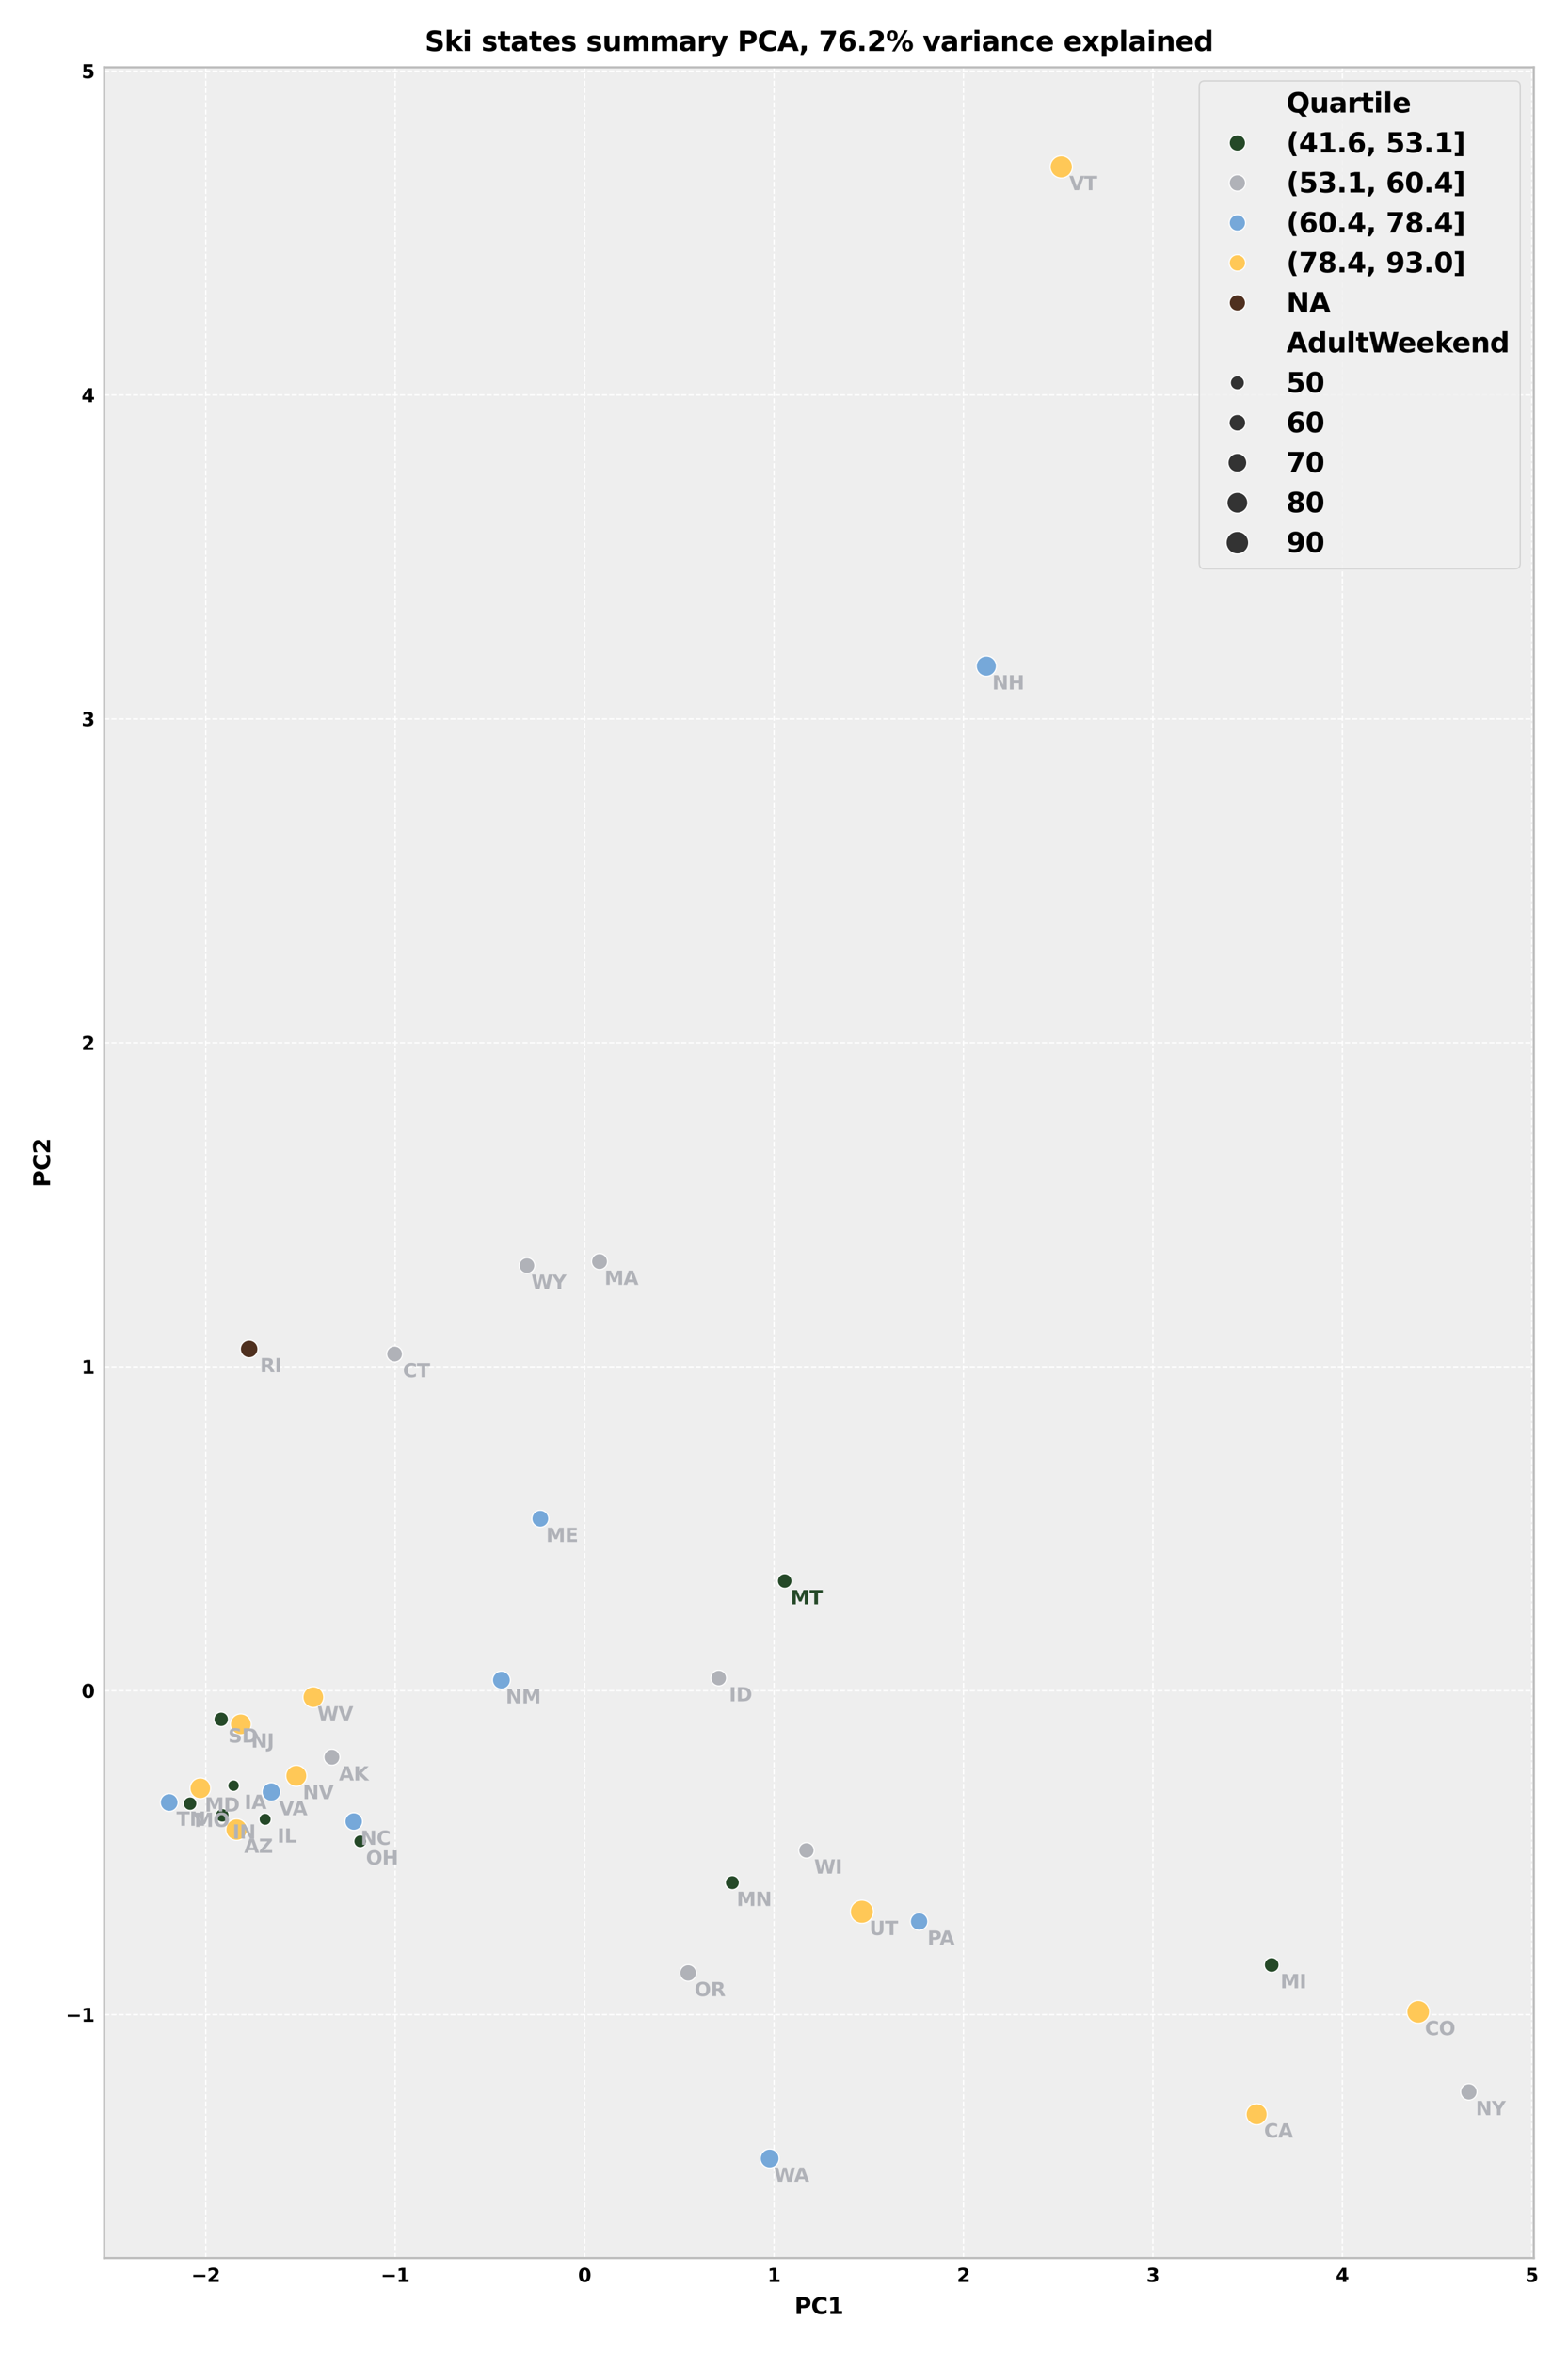 <?xml version="1.0" encoding="utf-8" standalone="no"?>
<!DOCTYPE svg PUBLIC "-//W3C//DTD SVG 1.1//EN"
  "http://www.w3.org/Graphics/SVG/1.1/DTD/svg11.dtd">
<svg xmlns:xlink="http://www.w3.org/1999/xlink" width="576pt" height="864pt" viewBox="0 0 576 864" xmlns="http://www.w3.org/2000/svg" version="1.1">
 <defs>
  <style type="text/css">*{stroke-linejoin: round; stroke-linecap: butt}</style>
 </defs>
 <g id="figure_1">
  <g id="patch_1">
   <path d="M 0 864 
L 576 864 
L 576 0 
L 0 0 
z
" style="fill: #ffffff"/>
  </g>
  <g id="axes_1">
   <g id="patch_2">
    <path d="M 38.28 829.14 
L 563.451 829.14 
L 563.451 24.72 
L 38.28 24.72 
z
" style="fill: #eeeeee"/>
   </g>
   <g id="matplotlib.axis_1">
    <g id="xtick_1">
     <g id="line2d_1">
      <path d="M 75.588 829.14 
L 75.588 24.72 
" clip-path="url(#p8963e61d3a)" style="fill: none; stroke-dasharray: 1.85,0.8; stroke-dashoffset: 0; stroke: #ffffff; stroke-width: 0.5"/>
     </g>
     <g id="line2d_2"/>
     <g id="text_1">
      <!-- −2 -->
      <g transform="translate(70.266 837.913) scale(0.069 -0.069)">
       <defs>
        <path id="DejaVuSans-Bold-2212" d="M 678 2375 
L 4684 2375 
L 4684 1638 
L 678 1638 
L 678 2375 
z
" transform="scale(0.016)"/>
        <path id="DejaVuSans-Bold-32" d="M 1844 884 
L 3897 884 
L 3897 0 
L 506 0 
L 506 884 
L 2209 2388 
Q 2438 2594 2547 2791 
Q 2656 2988 2656 3200 
Q 2656 3528 2436 3728 
Q 2216 3928 1850 3928 
Q 1569 3928 1234 3808 
Q 900 3688 519 3450 
L 519 4475 
Q 925 4609 1322 4679 
Q 1719 4750 2100 4750 
Q 2938 4750 3402 4381 
Q 3866 4013 3866 3353 
Q 3866 2972 3669 2642 
Q 3472 2313 2841 1759 
L 1844 884 
z
" transform="scale(0.016)"/>
       </defs>
       <use xlink:href="#DejaVuSans-Bold-2212"/>
       <use xlink:href="#DejaVuSans-Bold-32" x="83.789"/>
      </g>
     </g>
    </g>
    <g id="xtick_2">
     <g id="line2d_3">
      <path d="M 145.176 829.14 
L 145.176 24.72 
" clip-path="url(#p8963e61d3a)" style="fill: none; stroke-dasharray: 1.85,0.8; stroke-dashoffset: 0; stroke: #ffffff; stroke-width: 0.5"/>
     </g>
     <g id="line2d_4"/>
     <g id="text_2">
      <!-- −1 -->
      <g transform="translate(139.854 837.913) scale(0.069 -0.069)">
       <defs>
        <path id="DejaVuSans-Bold-31" d="M 750 831 
L 1813 831 
L 1813 3847 
L 722 3622 
L 722 4441 
L 1806 4666 
L 2950 4666 
L 2950 831 
L 4013 831 
L 4013 0 
L 750 0 
L 750 831 
z
" transform="scale(0.016)"/>
       </defs>
       <use xlink:href="#DejaVuSans-Bold-2212"/>
       <use xlink:href="#DejaVuSans-Bold-31" x="83.789"/>
      </g>
     </g>
    </g>
    <g id="xtick_3">
     <g id="line2d_5">
      <path d="M 214.764 829.14 
L 214.764 24.72 
" clip-path="url(#p8963e61d3a)" style="fill: none; stroke-dasharray: 1.85,0.8; stroke-dashoffset: 0; stroke: #ffffff; stroke-width: 0.5"/>
     </g>
     <g id="line2d_6"/>
     <g id="text_3">
      <!-- 0 -->
      <g transform="translate(212.349 837.913) scale(0.069 -0.069)">
       <defs>
        <path id="DejaVuSans-Bold-30" d="M 2944 2338 
Q 2944 3213 2780 3570 
Q 2616 3928 2228 3928 
Q 1841 3928 1675 3570 
Q 1509 3213 1509 2338 
Q 1509 1453 1675 1090 
Q 1841 728 2228 728 
Q 2613 728 2778 1090 
Q 2944 1453 2944 2338 
z
M 4147 2328 
Q 4147 1169 3647 539 
Q 3147 -91 2228 -91 
Q 1306 -91 806 539 
Q 306 1169 306 2328 
Q 306 3491 806 4120 
Q 1306 4750 2228 4750 
Q 3147 4750 3647 4120 
Q 4147 3491 4147 2328 
z
" transform="scale(0.016)"/>
       </defs>
       <use xlink:href="#DejaVuSans-Bold-30"/>
      </g>
     </g>
    </g>
    <g id="xtick_4">
     <g id="line2d_7">
      <path d="M 284.351 829.14 
L 284.351 24.72 
" clip-path="url(#p8963e61d3a)" style="fill: none; stroke-dasharray: 1.85,0.8; stroke-dashoffset: 0; stroke: #ffffff; stroke-width: 0.5"/>
     </g>
     <g id="line2d_8"/>
     <g id="text_4">
      <!-- 1 -->
      <g transform="translate(281.937 837.913) scale(0.069 -0.069)">
       <use xlink:href="#DejaVuSans-Bold-31"/>
      </g>
     </g>
    </g>
    <g id="xtick_5">
     <g id="line2d_9">
      <path d="M 353.939 829.14 
L 353.939 24.72 
" clip-path="url(#p8963e61d3a)" style="fill: none; stroke-dasharray: 1.85,0.8; stroke-dashoffset: 0; stroke: #ffffff; stroke-width: 0.5"/>
     </g>
     <g id="line2d_10"/>
     <g id="text_5">
      <!-- 2 -->
      <g transform="translate(351.525 837.913) scale(0.069 -0.069)">
       <use xlink:href="#DejaVuSans-Bold-32"/>
      </g>
     </g>
    </g>
    <g id="xtick_6">
     <g id="line2d_11">
      <path d="M 423.527 829.14 
L 423.527 24.72 
" clip-path="url(#p8963e61d3a)" style="fill: none; stroke-dasharray: 1.85,0.8; stroke-dashoffset: 0; stroke: #ffffff; stroke-width: 0.5"/>
     </g>
     <g id="line2d_12"/>
     <g id="text_6">
      <!-- 3 -->
      <g transform="translate(421.113 837.913) scale(0.069 -0.069)">
       <defs>
        <path id="DejaVuSans-Bold-33" d="M 2981 2516 
Q 3453 2394 3698 2092 
Q 3944 1791 3944 1325 
Q 3944 631 3412 270 
Q 2881 -91 1863 -91 
Q 1503 -91 1142 -33 
Q 781 25 428 141 
L 428 1069 
Q 766 900 1098 814 
Q 1431 728 1753 728 
Q 2231 728 2486 893 
Q 2741 1059 2741 1369 
Q 2741 1688 2480 1852 
Q 2219 2016 1709 2016 
L 1228 2016 
L 1228 2791 
L 1734 2791 
Q 2188 2791 2409 2933 
Q 2631 3075 2631 3366 
Q 2631 3634 2415 3781 
Q 2200 3928 1806 3928 
Q 1516 3928 1219 3862 
Q 922 3797 628 3669 
L 628 4550 
Q 984 4650 1334 4700 
Q 1684 4750 2022 4750 
Q 2931 4750 3382 4451 
Q 3834 4153 3834 3553 
Q 3834 3144 3618 2883 
Q 3403 2622 2981 2516 
z
" transform="scale(0.016)"/>
       </defs>
       <use xlink:href="#DejaVuSans-Bold-33"/>
      </g>
     </g>
    </g>
    <g id="xtick_7">
     <g id="line2d_13">
      <path d="M 493.115 829.14 
L 493.115 24.72 
" clip-path="url(#p8963e61d3a)" style="fill: none; stroke-dasharray: 1.85,0.8; stroke-dashoffset: 0; stroke: #ffffff; stroke-width: 0.5"/>
     </g>
     <g id="line2d_14"/>
     <g id="text_7">
      <!-- 4 -->
      <g transform="translate(490.7 837.913) scale(0.069 -0.069)">
       <defs>
        <path id="DejaVuSans-Bold-34" d="M 2356 3675 
L 1038 1722 
L 2356 1722 
L 2356 3675 
z
M 2156 4666 
L 3494 4666 
L 3494 1722 
L 4159 1722 
L 4159 850 
L 3494 850 
L 3494 0 
L 2356 0 
L 2356 850 
L 288 850 
L 288 1881 
L 2156 4666 
z
" transform="scale(0.016)"/>
       </defs>
       <use xlink:href="#DejaVuSans-Bold-34"/>
      </g>
     </g>
    </g>
    <g id="xtick_8">
     <g id="line2d_15">
      <path d="M 562.703 829.14 
L 562.703 24.72 
" clip-path="url(#p8963e61d3a)" style="fill: none; stroke-dasharray: 1.85,0.8; stroke-dashoffset: 0; stroke: #ffffff; stroke-width: 0.5"/>
     </g>
     <g id="line2d_16"/>
     <g id="text_8">
      <!-- 5 -->
      <g transform="translate(560.288 837.913) scale(0.069 -0.069)">
       <defs>
        <path id="DejaVuSans-Bold-35" d="M 678 4666 
L 3669 4666 
L 3669 3781 
L 1638 3781 
L 1638 3059 
Q 1775 3097 1914 3117 
Q 2053 3138 2203 3138 
Q 3056 3138 3531 2711 
Q 4006 2284 4006 1522 
Q 4006 766 3489 337 
Q 2972 -91 2053 -91 
Q 1656 -91 1267 -14 
Q 878 63 494 219 
L 494 1166 
Q 875 947 1217 837 
Q 1559 728 1863 728 
Q 2300 728 2551 942 
Q 2803 1156 2803 1522 
Q 2803 1891 2551 2103 
Q 2300 2316 1863 2316 
Q 1603 2316 1309 2248 
Q 1016 2181 678 2041 
L 678 4666 
z
" transform="scale(0.016)"/>
       </defs>
       <use xlink:href="#DejaVuSans-Bold-35"/>
      </g>
     </g>
    </g>
    <g id="text_9">
     <!-- PC1 -->
     <g transform="translate(291.858 849.686) scale(0.083 -0.083)">
      <defs>
       <path id="DejaVuSans-Bold-50" d="M 588 4666 
L 2584 4666 
Q 3475 4666 3951 4270 
Q 4428 3875 4428 3144 
Q 4428 2409 3951 2014 
Q 3475 1619 2584 1619 
L 1791 1619 
L 1791 0 
L 588 0 
L 588 4666 
z
M 1791 3794 
L 1791 2491 
L 2456 2491 
Q 2806 2491 2997 2661 
Q 3188 2831 3188 3144 
Q 3188 3456 2997 3625 
Q 2806 3794 2456 3794 
L 1791 3794 
z
" transform="scale(0.016)"/>
       <path id="DejaVuSans-Bold-43" d="M 4288 256 
Q 3956 84 3597 -3 
Q 3238 -91 2847 -91 
Q 1681 -91 1000 561 
Q 319 1213 319 2328 
Q 319 3447 1000 4098 
Q 1681 4750 2847 4750 
Q 3238 4750 3597 4662 
Q 3956 4575 4288 4403 
L 4288 3438 
Q 3953 3666 3628 3772 
Q 3303 3878 2944 3878 
Q 2300 3878 1931 3465 
Q 1563 3053 1563 2328 
Q 1563 1606 1931 1193 
Q 2300 781 2944 781 
Q 3303 781 3628 887 
Q 3953 994 4288 1222 
L 4288 256 
z
" transform="scale(0.016)"/>
      </defs>
      <use xlink:href="#DejaVuSans-Bold-50"/>
      <use xlink:href="#DejaVuSans-Bold-43" x="73.291"/>
      <use xlink:href="#DejaVuSans-Bold-31" x="146.68"/>
     </g>
    </g>
   </g>
   <g id="matplotlib.axis_2">
    <g id="ytick_1">
     <g id="line2d_17">
      <path d="M 38.28 739.748 
L 563.451 739.748 
" clip-path="url(#p8963e61d3a)" style="fill: none; stroke-dasharray: 1.85,0.8; stroke-dashoffset: 0; stroke: #ffffff; stroke-width: 0.5"/>
     </g>
     <g id="line2d_18"/>
     <g id="text_10">
      <!-- −1 -->
      <g transform="translate(24.136 742.385) scale(0.069 -0.069)">
       <use xlink:href="#DejaVuSans-Bold-2212"/>
       <use xlink:href="#DejaVuSans-Bold-31" x="83.789"/>
      </g>
     </g>
    </g>
    <g id="ytick_2">
     <g id="line2d_19">
      <path d="M 38.28 620.806 
L 563.451 620.806 
" clip-path="url(#p8963e61d3a)" style="fill: none; stroke-dasharray: 1.85,0.8; stroke-dashoffset: 0; stroke: #ffffff; stroke-width: 0.5"/>
     </g>
     <g id="line2d_20"/>
     <g id="text_11">
      <!-- 0 -->
      <g transform="translate(29.951 623.443) scale(0.069 -0.069)">
       <use xlink:href="#DejaVuSans-Bold-30"/>
      </g>
     </g>
    </g>
    <g id="ytick_3">
     <g id="line2d_21">
      <path d="M 38.28 501.864 
L 563.451 501.864 
" clip-path="url(#p8963e61d3a)" style="fill: none; stroke-dasharray: 1.85,0.8; stroke-dashoffset: 0; stroke: #ffffff; stroke-width: 0.5"/>
     </g>
     <g id="line2d_22"/>
     <g id="text_12">
      <!-- 1 -->
      <g transform="translate(29.951 504.501) scale(0.069 -0.069)">
       <use xlink:href="#DejaVuSans-Bold-31"/>
      </g>
     </g>
    </g>
    <g id="ytick_4">
     <g id="line2d_23">
      <path d="M 38.28 382.922 
L 563.451 382.922 
" clip-path="url(#p8963e61d3a)" style="fill: none; stroke-dasharray: 1.85,0.8; stroke-dashoffset: 0; stroke: #ffffff; stroke-width: 0.5"/>
     </g>
     <g id="line2d_24"/>
     <g id="text_13">
      <!-- 2 -->
      <g transform="translate(29.951 385.559) scale(0.069 -0.069)">
       <use xlink:href="#DejaVuSans-Bold-32"/>
      </g>
     </g>
    </g>
    <g id="ytick_5">
     <g id="line2d_25">
      <path d="M 38.28 263.98 
L 563.451 263.98 
" clip-path="url(#p8963e61d3a)" style="fill: none; stroke-dasharray: 1.85,0.8; stroke-dashoffset: 0; stroke: #ffffff; stroke-width: 0.5"/>
     </g>
     <g id="line2d_26"/>
     <g id="text_14">
      <!-- 3 -->
      <g transform="translate(29.951 266.616) scale(0.069 -0.069)">
       <use xlink:href="#DejaVuSans-Bold-33"/>
      </g>
     </g>
    </g>
    <g id="ytick_6">
     <g id="line2d_27">
      <path d="M 38.28 145.038 
L 563.451 145.038 
" clip-path="url(#p8963e61d3a)" style="fill: none; stroke-dasharray: 1.85,0.8; stroke-dashoffset: 0; stroke: #ffffff; stroke-width: 0.5"/>
     </g>
     <g id="line2d_28"/>
     <g id="text_15">
      <!-- 4 -->
      <g transform="translate(29.951 147.674) scale(0.069 -0.069)">
       <use xlink:href="#DejaVuSans-Bold-34"/>
      </g>
     </g>
    </g>
    <g id="ytick_7">
     <g id="line2d_29">
      <path d="M 38.28 26.096 
L 563.451 26.096 
" clip-path="url(#p8963e61d3a)" style="fill: none; stroke-dasharray: 1.85,0.8; stroke-dashoffset: 0; stroke: #ffffff; stroke-width: 0.5"/>
     </g>
     <g id="line2d_30"/>
     <g id="text_16">
      <!-- 5 -->
      <g transform="translate(29.951 28.732) scale(0.069 -0.069)">
       <use xlink:href="#DejaVuSans-Bold-35"/>
      </g>
     </g>
    </g>
    <g id="text_17">
     <!-- PC2 -->
     <g transform="translate(18.403 435.937) rotate(-90) scale(0.083 -0.083)">
      <use xlink:href="#DejaVuSans-Bold-50"/>
      <use xlink:href="#DejaVuSans-Bold-43" x="73.291"/>
      <use xlink:href="#DejaVuSans-Bold-32" x="146.68"/>
     </g>
    </g>
   </g>
   <g id="PathCollection_1">
    <path d="M 121.92 648.168 
C 122.699 648.168 123.445 647.858 123.996 647.308 
C 124.547 646.757 124.856 646.01 124.856 645.232 
C 124.856 644.453 124.547 643.706 123.996 643.156 
C 123.445 642.605 122.699 642.296 121.92 642.296 
C 121.141 642.296 120.394 642.605 119.844 643.156 
C 119.293 643.706 118.984 644.453 118.984 645.232 
C 118.984 646.01 119.293 646.757 119.844 647.308 
C 120.394 647.858 121.141 648.168 121.92 648.168 
z
" clip-path="url(#p8963e61d3a)" style="fill: #b0b2b8; stroke: #ffffff; stroke-width: 0.399"/>
    <path d="M 86.925 675.739 
C 87.969 675.739 88.971 675.324 89.709 674.586 
C 90.447 673.847 90.862 672.846 90.862 671.802 
C 90.862 670.758 90.447 669.756 89.709 669.018 
C 88.971 668.279 87.969 667.865 86.925 667.865 
C 85.881 667.865 84.879 668.279 84.141 669.018 
C 83.403 669.756 82.988 670.758 82.988 671.802 
C 82.988 672.846 83.403 673.847 84.141 674.586 
C 84.879 675.324 85.881 675.739 86.925 675.739 
z
" clip-path="url(#p8963e61d3a)" style="fill: #ffc857; stroke: #ffffff; stroke-width: 0.399"/>
    <path d="M 461.631 780.204 
C 462.657 780.204 463.641 779.797 464.366 779.071 
C 465.091 778.346 465.498 777.363 465.498 776.337 
C 465.498 775.312 465.091 774.328 464.366 773.603 
C 463.641 772.878 462.657 772.47 461.631 772.47 
C 460.606 772.47 459.622 772.878 458.897 773.603 
C 458.172 774.328 457.764 775.312 457.764 776.337 
C 457.764 777.363 458.172 778.346 458.897 779.071 
C 459.622 779.797 460.606 780.204 461.631 780.204 
z
" clip-path="url(#p8963e61d3a)" style="fill: #ffc857; stroke: #ffffff; stroke-width: 0.399"/>
    <path d="M 520.981 742.902 
C 522.087 742.902 523.148 742.463 523.931 741.68 
C 524.713 740.898 525.152 739.837 525.152 738.731 
C 525.152 737.625 524.713 736.564 523.931 735.781 
C 523.148 734.999 522.087 734.56 520.981 734.56 
C 519.875 734.56 518.814 734.999 518.032 735.781 
C 517.249 736.564 516.81 737.625 516.81 738.731 
C 516.81 739.837 517.249 740.898 518.032 741.68 
C 518.814 742.463 519.875 742.902 520.981 742.902 
z
" clip-path="url(#p8963e61d3a)" style="fill: #ffc857; stroke: #ffffff; stroke-width: 0.399"/>
    <path d="M 144.944 500.09 
C 145.716 500.09 146.457 499.783 147.003 499.237 
C 147.549 498.691 147.856 497.95 147.856 497.178 
C 147.856 496.405 147.549 495.665 147.003 495.118 
C 146.457 494.572 145.716 494.266 144.944 494.266 
C 144.172 494.266 143.431 494.572 142.885 495.118 
C 142.339 495.665 142.032 496.405 142.032 497.178 
C 142.032 497.95 142.339 498.691 142.885 499.237 
C 143.431 499.783 144.172 500.09 144.944 500.09 
z
" clip-path="url(#p8963e61d3a)" style="fill: #b0b2b8; stroke: #ffffff; stroke-width: 0.399"/>
    <path d="M 264.021 619.033 
C 264.782 619.033 265.513 618.731 266.051 618.192 
C 266.59 617.654 266.892 616.924 266.892 616.162 
C 266.892 615.401 266.59 614.67 266.051 614.132 
C 265.513 613.594 264.782 613.291 264.021 613.291 
C 263.26 613.291 262.529 613.594 261.991 614.132 
C 261.452 614.67 261.15 615.401 261.15 616.162 
C 261.15 616.924 261.452 617.654 261.991 618.192 
C 262.529 618.731 263.26 619.033 264.021 619.033 
z
" clip-path="url(#p8963e61d3a)" style="fill: #b0b2b8; stroke: #ffffff; stroke-width: 0.399"/>
    <path d="M 97.401 670.262 
C 97.991 670.262 98.556 670.027 98.973 669.611 
C 99.389 669.194 99.624 668.629 99.624 668.039 
C 99.624 667.45 99.389 666.885 98.973 666.468 
C 98.556 666.051 97.991 665.817 97.401 665.817 
C 96.812 665.817 96.247 666.051 95.83 666.468 
C 95.413 666.885 95.179 667.45 95.179 668.039 
C 95.179 668.629 95.413 669.194 95.83 669.611 
C 96.247 670.027 96.812 670.262 97.401 670.262 
z
" clip-path="url(#p8963e61d3a)" style="fill: #254928; stroke: #ffffff; stroke-width: 0.399"/>
    <path d="M 81.645 669.084 
C 82.311 669.084 82.949 668.819 83.42 668.349 
C 83.89 667.878 84.155 667.24 84.155 666.574 
C 84.155 665.909 83.89 665.271 83.42 664.8 
C 82.949 664.329 82.311 664.065 81.645 664.065 
C 80.98 664.065 80.341 664.329 79.871 664.8 
C 79.4 665.271 79.136 665.909 79.136 666.574 
C 79.136 667.24 79.4 667.878 79.871 668.349 
C 80.341 668.819 80.98 669.084 81.645 669.084 
z
" clip-path="url(#p8963e61d3a)" style="fill: #254928; stroke: #ffffff; stroke-width: 0.399"/>
    <path d="M 85.799 657.795 
C 86.362 657.795 86.901 657.572 87.299 657.174 
C 87.697 656.776 87.92 656.236 87.92 655.674 
C 87.92 655.111 87.697 654.572 87.299 654.174 
C 86.901 653.776 86.362 653.553 85.799 653.553 
C 85.237 653.553 84.697 653.776 84.299 654.174 
C 83.901 654.572 83.678 655.111 83.678 655.674 
C 83.678 656.236 83.901 656.776 84.299 657.174 
C 84.697 657.572 85.237 657.795 85.799 657.795 
z
" clip-path="url(#p8963e61d3a)" style="fill: #254928; stroke: #ffffff; stroke-width: 0.399"/>
    <path d="M 198.489 560.716 
C 199.31 560.716 200.098 560.39 200.678 559.809 
C 201.259 559.229 201.585 558.441 201.585 557.62 
C 201.585 556.799 201.259 556.012 200.678 555.431 
C 200.098 554.851 199.31 554.524 198.489 554.524 
C 197.668 554.524 196.881 554.851 196.3 555.431 
C 195.719 556.012 195.393 556.799 195.393 557.62 
C 195.393 558.441 195.719 559.229 196.3 559.809 
C 196.881 560.39 197.668 560.716 198.489 560.716 
z
" clip-path="url(#p8963e61d3a)" style="fill: #76a8d9; stroke: #ffffff; stroke-width: 0.399"/>
    <path d="M 73.588 660.431 
C 74.591 660.431 75.554 660.032 76.263 659.322 
C 76.973 658.613 77.372 657.65 77.372 656.647 
C 77.372 655.643 76.973 654.681 76.263 653.971 
C 75.554 653.261 74.591 652.863 73.588 652.863 
C 72.584 652.863 71.622 653.261 70.912 653.971 
C 70.203 654.681 69.804 655.643 69.804 656.647 
C 69.804 657.65 70.203 658.613 70.912 659.322 
C 71.622 660.032 72.584 660.431 73.588 660.431 
z
" clip-path="url(#p8963e61d3a)" style="fill: #ffc857; stroke: #ffffff; stroke-width: 0.399"/>
    <path d="M 220.244 466.134 
C 221.021 466.134 221.766 465.825 222.316 465.276 
C 222.865 464.726 223.174 463.981 223.174 463.204 
C 223.174 462.427 222.865 461.681 222.316 461.132 
C 221.766 460.582 221.021 460.274 220.244 460.274 
C 219.467 460.274 218.722 460.582 218.172 461.132 
C 217.623 461.681 217.314 462.427 217.314 463.204 
C 217.314 463.981 217.623 464.726 218.172 465.276 
C 218.722 465.825 219.467 466.134 220.244 466.134 
z
" clip-path="url(#p8963e61d3a)" style="fill: #b0b2b8; stroke: #ffffff; stroke-width: 0.399"/>
    <path d="M 467.153 724.213 
C 467.871 724.213 468.559 723.928 469.067 723.42 
C 469.574 722.913 469.859 722.224 469.859 721.507 
C 469.859 720.789 469.574 720.101 469.067 719.593 
C 468.559 719.086 467.871 718.801 467.153 718.801 
C 466.436 718.801 465.747 719.086 465.24 719.593 
C 464.732 720.101 464.447 720.789 464.447 721.507 
C 464.447 722.224 464.732 722.913 465.24 723.42 
C 465.747 723.928 466.436 724.213 467.153 724.213 
z
" clip-path="url(#p8963e61d3a)" style="fill: #254928; stroke: #ffffff; stroke-width: 0.399"/>
    <path d="M 269.024 693.866 
C 269.706 693.866 270.36 693.595 270.841 693.113 
C 271.323 692.631 271.594 691.977 271.594 691.296 
C 271.594 690.614 271.323 689.96 270.841 689.479 
C 270.36 688.997 269.706 688.726 269.024 688.726 
C 268.343 688.726 267.689 688.997 267.207 689.479 
C 266.725 689.96 266.454 690.614 266.454 691.296 
C 266.454 691.977 266.725 692.631 267.207 693.113 
C 267.689 693.595 268.343 693.866 269.024 693.866 
z
" clip-path="url(#p8963e61d3a)" style="fill: #254928; stroke: #ffffff; stroke-width: 0.399"/>
    <path d="M 69.827 664.757 
C 70.485 664.757 71.117 664.495 71.583 664.03 
C 72.048 663.564 72.31 662.932 72.31 662.274 
C 72.31 661.615 72.048 660.984 71.583 660.518 
C 71.117 660.052 70.485 659.791 69.827 659.791 
C 69.168 659.791 68.537 660.052 68.071 660.518 
C 67.606 660.984 67.344 661.615 67.344 662.274 
C 67.344 662.932 67.606 663.564 68.071 664.03 
C 68.537 664.495 69.168 664.757 69.827 664.757 
z
" clip-path="url(#p8963e61d3a)" style="fill: #254928; stroke: #ffffff; stroke-width: 0.399"/>
    <path d="M 288.267 583.203 
C 288.978 583.203 289.66 582.92 290.163 582.417 
C 290.666 581.914 290.949 581.232 290.949 580.521 
C 290.949 579.809 290.666 579.127 290.163 578.624 
C 289.66 578.121 288.978 577.839 288.267 577.839 
C 287.556 577.839 286.873 578.121 286.37 578.624 
C 285.867 579.127 285.585 579.809 285.585 580.521 
C 285.585 581.232 285.867 581.914 286.37 582.417 
C 286.873 582.92 287.556 583.203 288.267 583.203 
z
" clip-path="url(#p8963e61d3a)" style="fill: #254928; stroke: #ffffff; stroke-width: 0.399"/>
    <path d="M 108.85 655.913 
C 109.872 655.913 110.852 655.507 111.574 654.785 
C 112.297 654.062 112.703 653.082 112.703 652.06 
C 112.703 651.039 112.297 650.059 111.574 649.336 
C 110.852 648.614 109.872 648.208 108.85 648.208 
C 107.828 648.208 106.848 648.614 106.126 649.336 
C 105.403 650.059 104.997 651.039 104.997 652.06 
C 104.997 653.082 105.403 654.062 106.126 654.785 
C 106.848 655.507 107.828 655.913 108.85 655.913 
z
" clip-path="url(#p8963e61d3a)" style="fill: #ffc857; stroke: #ffffff; stroke-width: 0.399"/>
    <path d="M 362.332 248.309 
C 363.312 248.309 364.252 247.92 364.945 247.227 
C 365.638 246.534 366.028 245.593 366.028 244.613 
C 366.028 243.633 365.638 242.693 364.945 242 
C 364.252 241.307 363.312 240.917 362.332 240.917 
C 361.352 240.917 360.411 241.307 359.718 242 
C 359.025 242.693 358.636 243.633 358.636 244.613 
C 358.636 245.593 359.025 246.534 359.718 247.227 
C 360.411 247.92 361.352 248.309 362.332 248.309 
z
" clip-path="url(#p8963e61d3a)" style="fill: #76a8d9; stroke: #ffffff; stroke-width: 0.399"/>
    <path d="M 88.463 636.973 
C 89.476 636.973 90.447 636.571 91.163 635.855 
C 91.879 635.139 92.281 634.167 92.281 633.155 
C 92.281 632.142 91.879 631.171 91.163 630.455 
C 90.447 629.739 89.476 629.336 88.463 629.336 
C 87.451 629.336 86.479 629.739 85.763 630.455 
C 85.047 631.171 84.645 632.142 84.645 633.155 
C 84.645 634.167 85.047 635.139 85.763 635.855 
C 86.479 636.571 87.451 636.973 88.463 636.973 
z
" clip-path="url(#p8963e61d3a)" style="fill: #ffc857; stroke: #ffffff; stroke-width: 0.399"/>
    <path d="M 184.189 620.208 
C 185.061 620.208 185.897 619.861 186.514 619.245 
C 187.13 618.628 187.477 617.792 187.477 616.92 
C 187.477 616.048 187.13 615.211 186.514 614.595 
C 185.897 613.978 185.061 613.632 184.189 613.632 
C 183.317 613.632 182.48 613.978 181.864 614.595 
C 181.247 615.211 180.901 616.048 180.901 616.92 
C 180.901 617.792 181.247 618.628 181.864 619.245 
C 182.48 619.861 183.317 620.208 184.189 620.208 
z
" clip-path="url(#p8963e61d3a)" style="fill: #76a8d9; stroke: #ffffff; stroke-width: 0.399"/>
    <path d="M 539.58 771.126 
C 540.378 771.126 541.143 770.809 541.707 770.245 
C 542.27 769.681 542.587 768.916 542.587 768.118 
C 542.587 767.321 542.27 766.556 541.707 765.992 
C 541.143 765.428 540.378 765.111 539.58 765.111 
C 538.782 765.111 538.017 765.428 537.453 765.992 
C 536.89 766.556 536.573 767.321 536.573 768.118 
C 536.573 768.916 536.89 769.681 537.453 770.245 
C 538.017 770.809 538.782 771.126 539.58 771.126 
z
" clip-path="url(#p8963e61d3a)" style="fill: #b0b2b8; stroke: #ffffff; stroke-width: 0.399"/>
    <path d="M 129.95 672.073 
C 130.806 672.073 131.627 671.733 132.233 671.127 
C 132.838 670.522 133.178 669.701 133.178 668.845 
C 133.178 667.989 132.838 667.168 132.233 666.563 
C 131.627 665.958 130.806 665.618 129.95 665.618 
C 129.094 665.618 128.273 665.958 127.668 666.563 
C 127.063 667.168 126.723 667.989 126.723 668.845 
C 126.723 669.701 127.063 670.522 127.668 671.127 
C 128.273 671.733 129.094 672.073 129.95 672.073 
z
" clip-path="url(#p8963e61d3a)" style="fill: #76a8d9; stroke: #ffffff; stroke-width: 0.399"/>
    <path d="M 132.331 678.448 
C 132.952 678.448 133.548 678.201 133.987 677.762 
C 134.426 677.323 134.673 676.728 134.673 676.107 
C 134.673 675.486 134.426 674.89 133.987 674.451 
C 133.548 674.012 132.952 673.765 132.331 673.765 
C 131.71 673.765 131.115 674.012 130.676 674.451 
C 130.237 674.89 129.99 675.486 129.99 676.107 
C 129.99 676.728 130.237 677.323 130.676 677.762 
C 131.115 678.201 131.71 678.448 132.331 678.448 
z
" clip-path="url(#p8963e61d3a)" style="fill: #254928; stroke: #ffffff; stroke-width: 0.399"/>
    <path d="M 252.792 727.484 
C 253.6 727.484 254.375 727.162 254.947 726.591 
C 255.518 726.02 255.839 725.245 255.839 724.437 
C 255.839 723.629 255.518 722.853 254.947 722.282 
C 254.375 721.711 253.6 721.39 252.792 721.39 
C 251.984 721.39 251.209 721.711 250.638 722.282 
C 250.066 722.853 249.745 723.629 249.745 724.437 
C 249.745 725.245 250.066 726.02 250.638 726.591 
C 251.209 727.162 251.984 727.484 252.792 727.484 
z
" clip-path="url(#p8963e61d3a)" style="fill: #b0b2b8; stroke: #ffffff; stroke-width: 0.399"/>
    <path d="M 337.628 708.759 
C 338.478 708.759 339.295 708.421 339.896 707.819 
C 340.498 707.217 340.836 706.401 340.836 705.551 
C 340.836 704.7 340.498 703.884 339.896 703.282 
C 339.295 702.681 338.478 702.343 337.628 702.343 
C 336.777 702.343 335.961 702.681 335.359 703.282 
C 334.758 703.884 334.42 704.7 334.42 705.551 
C 334.42 706.401 334.758 707.217 335.359 707.819 
C 335.961 708.421 336.777 708.759 337.628 708.759 
z
" clip-path="url(#p8963e61d3a)" style="fill: #76a8d9; stroke: #ffffff; stroke-width: 0.399"/>
    <path d="M 91.526 498.559 
C 92.382 498.559 93.202 498.219 93.807 497.614 
C 94.412 497.009 94.752 496.189 94.752 495.333 
C 94.752 494.478 94.412 493.657 93.807 493.052 
C 93.202 492.447 92.382 492.107 91.526 492.107 
C 90.671 492.107 89.85 492.447 89.245 493.052 
C 88.64 493.657 88.3 494.478 88.3 495.333 
C 88.3 496.189 88.64 497.009 89.245 497.614 
C 89.85 498.219 90.671 498.559 91.526 498.559 
z
" clip-path="url(#p8963e61d3a)" style="fill: #4f301f; stroke: #ffffff; stroke-width: 0.399"/>
    <path d="M 81.255 633.963 
C 81.961 633.963 82.638 633.682 83.138 633.183 
C 83.637 632.684 83.917 632.007 83.917 631.301 
C 83.917 630.595 83.637 629.918 83.138 629.418 
C 82.638 628.919 81.961 628.639 81.255 628.639 
C 80.549 628.639 79.872 628.919 79.373 629.418 
C 78.874 629.918 78.593 630.595 78.593 631.301 
C 78.593 632.007 78.874 632.684 79.373 633.183 
C 79.872 633.682 80.549 633.963 81.255 633.963 
z
" clip-path="url(#p8963e61d3a)" style="fill: #254928; stroke: #ffffff; stroke-width: 0.399"/>
    <path d="M 62.151 665.116 
C 63.016 665.116 63.846 664.772 64.458 664.16 
C 65.069 663.549 65.413 662.719 65.413 661.854 
C 65.413 660.989 65.069 660.16 64.458 659.548 
C 63.846 658.936 63.016 658.593 62.151 658.593 
C 61.287 658.593 60.457 658.936 59.845 659.548 
C 59.234 660.16 58.89 660.989 58.89 661.854 
C 58.89 662.719 59.234 663.549 59.845 664.16 
C 60.457 664.772 61.287 665.116 62.151 665.116 
z
" clip-path="url(#p8963e61d3a)" style="fill: #76a8d9; stroke: #ffffff; stroke-width: 0.399"/>
    <path d="M 316.617 706.217 
C 317.742 706.217 318.822 705.77 319.617 704.974 
C 320.413 704.179 320.86 703.099 320.86 701.974 
C 320.86 700.849 320.413 699.77 319.617 698.974 
C 318.822 698.179 317.742 697.732 316.617 697.732 
C 315.492 697.732 314.413 698.179 313.617 698.974 
C 312.822 699.77 312.375 700.849 312.375 701.974 
C 312.375 703.099 312.822 704.179 313.617 704.974 
C 314.413 705.77 315.492 706.217 316.617 706.217 
z
" clip-path="url(#p8963e61d3a)" style="fill: #ffc857; stroke: #ffffff; stroke-width: 0.399"/>
    <path d="M 389.87 65.366 
C 390.953 65.366 391.991 64.936 392.756 64.171 
C 393.522 63.405 393.952 62.367 393.952 61.285 
C 393.952 60.202 393.522 59.164 392.756 58.398 
C 391.991 57.633 390.953 57.203 389.87 57.203 
C 388.788 57.203 387.75 57.633 386.984 58.398 
C 386.219 59.164 385.789 60.202 385.789 61.285 
C 385.789 62.367 386.219 63.405 386.984 64.171 
C 387.75 64.936 388.788 65.366 389.87 65.366 
z
" clip-path="url(#p8963e61d3a)" style="fill: #ffc857; stroke: #ffffff; stroke-width: 0.399"/>
    <path d="M 99.66 661.367 
C 100.556 661.367 101.416 661.011 102.05 660.377 
C 102.684 659.743 103.04 658.884 103.04 657.987 
C 103.04 657.091 102.684 656.231 102.05 655.597 
C 101.416 654.963 100.556 654.607 99.66 654.607 
C 98.763 654.607 97.904 654.963 97.27 655.597 
C 96.636 656.231 96.28 657.091 96.28 657.987 
C 96.28 658.884 96.636 659.743 97.27 660.377 
C 97.904 661.011 98.763 661.367 99.66 661.367 
z
" clip-path="url(#p8963e61d3a)" style="fill: #76a8d9; stroke: #ffffff; stroke-width: 0.399"/>
    <path d="M 282.737 796.038 
C 283.655 796.038 284.536 795.673 285.185 795.024 
C 285.835 794.375 286.199 793.494 286.199 792.575 
C 286.199 791.657 285.835 790.776 285.185 790.127 
C 284.536 789.478 283.655 789.113 282.737 789.113 
C 281.819 789.113 280.938 789.478 280.288 790.127 
C 279.639 790.776 279.274 791.657 279.274 792.575 
C 279.274 793.494 279.639 794.375 280.288 795.024 
C 280.938 795.673 281.819 796.038 282.737 796.038 
z
" clip-path="url(#p8963e61d3a)" style="fill: #76a8d9; stroke: #ffffff; stroke-width: 0.399"/>
    <path d="M 115.106 626.989 
C 116.117 626.989 117.086 626.588 117.801 625.873 
C 118.515 625.159 118.916 624.19 118.916 623.179 
C 118.916 622.169 118.515 621.2 117.801 620.485 
C 117.086 619.771 116.117 619.369 115.106 619.369 
C 114.096 619.369 113.127 619.771 112.412 620.485 
C 111.698 621.2 111.297 622.169 111.297 623.179 
C 111.297 624.19 111.698 625.159 112.412 625.873 
C 113.127 626.588 114.096 626.989 115.106 626.989 
z
" clip-path="url(#p8963e61d3a)" style="fill: #ffc857; stroke: #ffffff; stroke-width: 0.399"/>
    <path d="M 296.243 682.273 
C 296.996 682.273 297.718 681.974 298.251 681.442 
C 298.783 680.909 299.082 680.187 299.082 679.434 
C 299.082 678.681 298.783 677.958 298.251 677.426 
C 297.718 676.893 296.996 676.594 296.243 676.594 
C 295.49 676.594 294.768 676.893 294.235 677.426 
C 293.703 677.958 293.403 678.681 293.403 679.434 
C 293.403 680.187 293.703 680.909 294.235 681.442 
C 294.768 681.974 295.49 682.273 296.243 682.273 
z
" clip-path="url(#p8963e61d3a)" style="fill: #b0b2b8; stroke: #ffffff; stroke-width: 0.399"/>
    <path d="M 193.581 467.573 
C 194.346 467.573 195.079 467.27 195.62 466.729 
C 196.16 466.188 196.464 465.455 196.464 464.69 
C 196.464 463.925 196.16 463.192 195.62 462.651 
C 195.079 462.111 194.346 461.807 193.581 461.807 
C 192.816 461.807 192.083 462.111 191.542 462.651 
C 191.002 463.192 190.698 463.925 190.698 464.69 
C 190.698 465.455 191.002 466.188 191.542 466.729 
C 192.083 467.27 192.816 467.573 193.581 467.573 
z
" clip-path="url(#p8963e61d3a)" style="fill: #b0b2b8; stroke: #ffffff; stroke-width: 0.399"/>
   </g>
   <g id="line2d_31"/>
   <g id="line2d_32"/>
   <g id="line2d_33"/>
   <g id="line2d_34"/>
   <g id="line2d_35"/>
   <g id="line2d_36"/>
   <g id="line2d_37"/>
   <g id="line2d_38"/>
   <g id="line2d_39"/>
   <g id="line2d_40"/>
   <g id="line2d_41"/>
   <g id="line2d_42"/>
   <g id="text_18">
    <!-- AK -->
    <g style="fill: #b0b2b8" transform="translate(124.499 653.776) scale(0.07 -0.07)">
     <defs>
      <path id="DejaVuSans-Bold-41" d="M 3419 850 
L 1538 850 
L 1241 0 
L 31 0 
L 1759 4666 
L 3194 4666 
L 4922 0 
L 3713 0 
L 3419 850 
z
M 1838 1716 
L 3116 1716 
L 2478 3572 
L 1838 1716 
z
" transform="scale(0.016)"/>
      <path id="DejaVuSans-Bold-4b" d="M 588 4666 
L 1791 4666 
L 1791 2963 
L 3525 4666 
L 4922 4666 
L 2675 2456 
L 5153 0 
L 3647 0 
L 1791 1838 
L 1791 0 
L 588 0 
L 588 4666 
z
" transform="scale(0.016)"/>
     </defs>
     <use xlink:href="#DejaVuSans-Bold-41"/>
     <use xlink:href="#DejaVuSans-Bold-4b" x="77.393"/>
    </g>
   </g>
   <g id="text_19">
    <!-- AZ -->
    <g style="fill: #b0b2b8" transform="translate(89.678 680.346) scale(0.07 -0.07)">
     <defs>
      <path id="DejaVuSans-Bold-5a" d="M 359 4666 
L 4281 4666 
L 4281 3938 
L 1778 909 
L 4353 909 
L 4353 0 
L 288 0 
L 288 728 
L 2791 3756 
L 359 3756 
L 359 4666 
z
" transform="scale(0.016)"/>
     </defs>
     <use xlink:href="#DejaVuSans-Bold-41"/>
     <use xlink:href="#DejaVuSans-Bold-5a" x="77.393"/>
    </g>
   </g>
   <g id="text_20">
    <!-- CA -->
    <g style="fill: #b0b2b8" transform="translate(464.354 784.881) scale(0.07 -0.07)">
     <use xlink:href="#DejaVuSans-Bold-43"/>
     <use xlink:href="#DejaVuSans-Bold-41" x="73.389"/>
    </g>
   </g>
   <g id="text_21">
    <!-- CO -->
    <g style="fill: #b0b2b8" transform="translate(523.437 747.275) scale(0.07 -0.07)">
     <defs>
      <path id="DejaVuSans-Bold-4f" d="M 2719 3878 
Q 2169 3878 1866 3472 
Q 1563 3066 1563 2328 
Q 1563 1594 1866 1187 
Q 2169 781 2719 781 
Q 3272 781 3575 1187 
Q 3878 1594 3878 2328 
Q 3878 3066 3575 3472 
Q 3272 3878 2719 3878 
z
M 2719 4750 
Q 3844 4750 4481 4106 
Q 5119 3463 5119 2328 
Q 5119 1197 4481 553 
Q 3844 -91 2719 -91 
Q 1597 -91 958 553 
Q 319 1197 319 2328 
Q 319 3463 958 4106 
Q 1597 4750 2719 4750 
z
" transform="scale(0.016)"/>
     </defs>
     <use xlink:href="#DejaVuSans-Bold-43"/>
     <use xlink:href="#DejaVuSans-Bold-4f" x="73.389"/>
    </g>
   </g>
   <g id="text_22">
    <!-- CT -->
    <g style="fill: #b0b2b8" transform="translate(147.988 505.722) scale(0.07 -0.07)">
     <defs>
      <path id="DejaVuSans-Bold-54" d="M 31 4666 
L 4331 4666 
L 4331 3756 
L 2784 3756 
L 2784 0 
L 1581 0 
L 1581 3756 
L 31 3756 
L 31 4666 
z
" transform="scale(0.016)"/>
     </defs>
     <use xlink:href="#DejaVuSans-Bold-43"/>
     <use xlink:href="#DejaVuSans-Bold-54" x="73.389"/>
    </g>
   </g>
   <g id="text_23">
    <!-- ID -->
    <g style="fill: #b0b2b8" transform="translate(267.813 624.706) scale(0.07 -0.07)">
     <defs>
      <path id="DejaVuSans-Bold-49" d="M 588 4666 
L 1791 4666 
L 1791 0 
L 588 0 
L 588 4666 
z
" transform="scale(0.016)"/>
      <path id="DejaVuSans-Bold-44" d="M 1791 3756 
L 1791 909 
L 2222 909 
Q 2959 909 3348 1275 
Q 3738 1641 3738 2338 
Q 3738 3031 3350 3393 
Q 2963 3756 2222 3756 
L 1791 3756 
z
M 588 4666 
L 1856 4666 
Q 2919 4666 3439 4514 
Q 3959 4363 4331 4000 
Q 4659 3684 4818 3271 
Q 4978 2859 4978 2338 
Q 4978 1809 4818 1395 
Q 4659 981 4331 666 
Q 3956 303 3431 151 
Q 2906 0 1856 0 
L 588 0 
L 588 4666 
z
" transform="scale(0.016)"/>
     </defs>
     <use xlink:href="#DejaVuSans-Bold-49"/>
     <use xlink:href="#DejaVuSans-Bold-44" x="37.207"/>
    </g>
   </g>
   <g id="text_24">
    <!-- IL -->
    <g style="fill: #b0b2b8" transform="translate(101.869 676.584) scale(0.07 -0.07)">
     <defs>
      <path id="DejaVuSans-Bold-4c" d="M 588 4666 
L 1791 4666 
L 1791 909 
L 3903 909 
L 3903 0 
L 588 0 
L 588 4666 
z
" transform="scale(0.016)"/>
     </defs>
     <use xlink:href="#DejaVuSans-Bold-49"/>
     <use xlink:href="#DejaVuSans-Bold-4c" x="37.207"/>
    </g>
   </g>
   <g id="text_25">
    <!-- IN -->
    <g style="fill: #b0b2b8" transform="translate(85.414 675.119) scale(0.07 -0.07)">
     <defs>
      <path id="DejaVuSans-Bold-4e" d="M 588 4666 
L 1931 4666 
L 3628 1466 
L 3628 4666 
L 4769 4666 
L 4769 0 
L 3425 0 
L 1728 3200 
L 1728 0 
L 588 0 
L 588 4666 
z
" transform="scale(0.016)"/>
     </defs>
     <use xlink:href="#DejaVuSans-Bold-49"/>
     <use xlink:href="#DejaVuSans-Bold-4e" x="37.207"/>
    </g>
   </g>
   <g id="text_26">
    <!-- IA -->
    <g style="fill: #b0b2b8" transform="translate(89.788 664.218) scale(0.07 -0.07)">
     <use xlink:href="#DejaVuSans-Bold-49"/>
     <use xlink:href="#DejaVuSans-Bold-41" x="37.207"/>
    </g>
   </g>
   <g id="text_27">
    <!-- ME -->
    <g style="fill: #b0b2b8" transform="translate(200.615 566.165) scale(0.07 -0.07)">
     <defs>
      <path id="DejaVuSans-Bold-4d" d="M 588 4666 
L 2119 4666 
L 3181 2169 
L 4250 4666 
L 5778 4666 
L 5778 0 
L 4641 0 
L 4641 3413 
L 3566 897 
L 2803 897 
L 1728 3413 
L 1728 0 
L 588 0 
L 588 4666 
z
" transform="scale(0.016)"/>
      <path id="DejaVuSans-Bold-45" d="M 588 4666 
L 3834 4666 
L 3834 3756 
L 1791 3756 
L 1791 2888 
L 3713 2888 
L 3713 1978 
L 1791 1978 
L 1791 909 
L 3903 909 
L 3903 0 
L 588 0 
L 588 4666 
z
" transform="scale(0.016)"/>
     </defs>
     <use xlink:href="#DejaVuSans-Bold-4d"/>
     <use xlink:href="#DejaVuSans-Bold-45" x="99.512"/>
    </g>
   </g>
   <g id="text_28">
    <!-- MD -->
    <g style="fill: #b0b2b8" transform="translate(75.199 665.191) scale(0.07 -0.07)">
     <use xlink:href="#DejaVuSans-Bold-4d"/>
     <use xlink:href="#DejaVuSans-Bold-44" x="99.512"/>
    </g>
   </g>
   <g id="text_29">
    <!-- MA -->
    <g style="fill: #b0b2b8" transform="translate(222.052 471.748) scale(0.07 -0.07)">
     <use xlink:href="#DejaVuSans-Bold-4d"/>
     <use xlink:href="#DejaVuSans-Bold-41" x="99.512"/>
    </g>
   </g>
   <g id="text_30">
    <!-- MI -->
    <g style="fill: #b0b2b8" transform="translate(470.368 730.051) scale(0.07 -0.07)">
     <use xlink:href="#DejaVuSans-Bold-4d"/>
     <use xlink:href="#DejaVuSans-Bold-49" x="99.512"/>
    </g>
   </g>
   <g id="text_31">
    <!-- MN -->
    <g style="fill: #b0b2b8" transform="translate(270.612 699.84) scale(0.07 -0.07)">
     <use xlink:href="#DejaVuSans-Bold-4d"/>
     <use xlink:href="#DejaVuSans-Bold-4e" x="99.512"/>
    </g>
   </g>
   <g id="text_32">
    <!-- MO -->
    <g style="fill: #b0b2b8" transform="translate(71.368 670.818) scale(0.07 -0.07)">
     <use xlink:href="#DejaVuSans-Bold-4d"/>
     <use xlink:href="#DejaVuSans-Bold-4f" x="99.512"/>
    </g>
   </g>
   <g id="text_33">
    <!-- MT -->
    <g style="fill: #254928" transform="translate(290.396 589.065) scale(0.07 -0.07)">
     <use xlink:href="#DejaVuSans-Bold-4d"/>
     <use xlink:href="#DejaVuSans-Bold-54" x="99.512"/>
    </g>
   </g>
   <g id="text_34">
    <!-- NV -->
    <g style="fill: #b0b2b8" transform="translate(111.212 660.605) scale(0.07 -0.07)">
     <defs>
      <path id="DejaVuSans-Bold-56" d="M 31 4666 
L 1241 4666 
L 2478 1222 
L 3713 4666 
L 4922 4666 
L 3194 0 
L 1759 0 
L 31 4666 
z
" transform="scale(0.016)"/>
     </defs>
     <use xlink:href="#DejaVuSans-Bold-4e"/>
     <use xlink:href="#DejaVuSans-Bold-56" x="83.691"/>
    </g>
   </g>
   <g id="text_35">
    <!-- NH -->
    <g style="fill: #b0b2b8" transform="translate(364.474 253.157) scale(0.07 -0.07)">
     <defs>
      <path id="DejaVuSans-Bold-48" d="M 588 4666 
L 1791 4666 
L 1791 2888 
L 3566 2888 
L 3566 4666 
L 4769 4666 
L 4769 0 
L 3566 0 
L 3566 1978 
L 1791 1978 
L 1791 0 
L 588 0 
L 588 4666 
z
" transform="scale(0.016)"/>
     </defs>
     <use xlink:href="#DejaVuSans-Bold-4e"/>
     <use xlink:href="#DejaVuSans-Bold-48" x="83.691"/>
    </g>
   </g>
   <g id="text_36">
    <!-- NJ -->
    <g style="fill: #b0b2b8" transform="translate(92.232 641.699) scale(0.07 -0.07)">
     <defs>
      <path id="DejaVuSans-Bold-4a" d="M 588 4666 
L 1791 4666 
L 1791 453 
Q 1791 -419 1317 -850 
Q 844 -1281 -116 -1281 
L -359 -1281 
L -359 -372 
L -172 -372 
Q 203 -372 395 -162 
Q 588 47 588 453 
L 588 4666 
z
" transform="scale(0.016)"/>
     </defs>
     <use xlink:href="#DejaVuSans-Bold-4e"/>
     <use xlink:href="#DejaVuSans-Bold-4a" x="83.691"/>
    </g>
   </g>
   <g id="text_37">
    <!-- NM -->
    <g style="fill: #b0b2b8" transform="translate(185.777 625.464) scale(0.07 -0.07)">
     <use xlink:href="#DejaVuSans-Bold-4e"/>
     <use xlink:href="#DejaVuSans-Bold-4d" x="83.691"/>
    </g>
   </g>
   <g id="text_38">
    <!-- NY -->
    <g style="fill: #b0b2b8" transform="translate(542.117 776.663) scale(0.07 -0.07)">
     <defs>
      <path id="DejaVuSans-Bold-59" d="M -63 4666 
L 1253 4666 
L 2316 3003 
L 3378 4666 
L 4697 4666 
L 2919 1966 
L 2919 0 
L 1716 0 
L 1716 1966 
L -63 4666 
z
" transform="scale(0.016)"/>
     </defs>
     <use xlink:href="#DejaVuSans-Bold-4e"/>
     <use xlink:href="#DejaVuSans-Bold-59" x="83.691"/>
    </g>
   </g>
   <g id="text_39">
    <!-- NC -->
    <g style="fill: #b0b2b8" transform="translate(132.453 677.389) scale(0.07 -0.07)">
     <use xlink:href="#DejaVuSans-Bold-4e"/>
     <use xlink:href="#DejaVuSans-Bold-43" x="83.691"/>
    </g>
   </g>
   <g id="text_40">
    <!-- OH -->
    <g style="fill: #b0b2b8" transform="translate(134.427 684.651) scale(0.07 -0.07)">
     <use xlink:href="#DejaVuSans-Bold-4f"/>
     <use xlink:href="#DejaVuSans-Bold-48" x="85.01"/>
    </g>
   </g>
   <g id="text_41">
    <!-- OR -->
    <g style="fill: #b0b2b8" transform="translate(255.122 732.981) scale(0.07 -0.07)">
     <defs>
      <path id="DejaVuSans-Bold-52" d="M 2297 2597 
Q 2675 2597 2839 2737 
Q 3003 2878 3003 3200 
Q 3003 3519 2839 3656 
Q 2675 3794 2297 3794 
L 1791 3794 
L 1791 2597 
L 2297 2597 
z
M 1791 1766 
L 1791 0 
L 588 0 
L 588 4666 
L 2425 4666 
Q 3347 4666 3776 4356 
Q 4206 4047 4206 3378 
Q 4206 2916 3982 2619 
Q 3759 2322 3309 2181 
Q 3556 2125 3751 1926 
Q 3947 1728 4147 1325 
L 4800 0 
L 3519 0 
L 2950 1159 
Q 2778 1509 2601 1637 
Q 2425 1766 2131 1766 
L 1791 1766 
z
" transform="scale(0.016)"/>
     </defs>
     <use xlink:href="#DejaVuSans-Bold-4f"/>
     <use xlink:href="#DejaVuSans-Bold-52" x="85.01"/>
    </g>
   </g>
   <g id="text_42">
    <!-- PA -->
    <g style="fill: #b0b2b8" transform="translate(340.673 714.095) scale(0.07 -0.07)">
     <use xlink:href="#DejaVuSans-Bold-50"/>
     <use xlink:href="#DejaVuSans-Bold-41" x="64.166"/>
    </g>
   </g>
   <g id="text_43">
    <!-- RI -->
    <g style="fill: #b0b2b8" transform="translate(95.529 503.877) scale(0.07 -0.07)">
     <use xlink:href="#DejaVuSans-Bold-52"/>
     <use xlink:href="#DejaVuSans-Bold-49" x="77.002"/>
    </g>
   </g>
   <g id="text_44">
    <!-- SD -->
    <g style="fill: #b0b2b8" transform="translate(83.829 639.845) scale(0.07 -0.07)">
     <defs>
      <path id="DejaVuSans-Bold-53" d="M 3834 4519 
L 3834 3531 
Q 3450 3703 3084 3790 
Q 2719 3878 2394 3878 
Q 1963 3878 1756 3759 
Q 1550 3641 1550 3391 
Q 1550 3203 1689 3098 
Q 1828 2994 2194 2919 
L 2706 2816 
Q 3484 2659 3812 2340 
Q 4141 2022 4141 1434 
Q 4141 663 3683 286 
Q 3225 -91 2284 -91 
Q 1841 -91 1394 -6 
Q 947 78 500 244 
L 500 1259 
Q 947 1022 1364 901 
Q 1781 781 2169 781 
Q 2563 781 2772 912 
Q 2981 1044 2981 1288 
Q 2981 1506 2839 1625 
Q 2697 1744 2272 1838 
L 1806 1941 
Q 1106 2091 782 2419 
Q 459 2747 459 3303 
Q 459 4000 909 4375 
Q 1359 4750 2203 4750 
Q 2588 4750 2994 4692 
Q 3400 4634 3834 4519 
z
" transform="scale(0.016)"/>
     </defs>
     <use xlink:href="#DejaVuSans-Bold-53"/>
     <use xlink:href="#DejaVuSans-Bold-44" x="72.021"/>
    </g>
   </g>
   <g id="text_45">
    <!-- TN -->
    <g style="fill: #b0b2b8" transform="translate(64.835 670.398) scale(0.07 -0.07)">
     <use xlink:href="#DejaVuSans-Bold-54"/>
     <use xlink:href="#DejaVuSans-Bold-4e" x="68.213"/>
    </g>
   </g>
   <g id="text_46">
    <!-- UT -->
    <g style="fill: #b0b2b8" transform="translate(319.387 710.518) scale(0.07 -0.07)">
     <defs>
      <path id="DejaVuSans-Bold-55" d="M 588 4666 
L 1791 4666 
L 1791 1869 
Q 1791 1291 1980 1042 
Q 2169 794 2597 794 
Q 3028 794 3217 1042 
Q 3406 1291 3406 1869 
L 3406 4666 
L 4609 4666 
L 4609 1869 
Q 4609 878 4112 393 
Q 3616 -91 2597 -91 
Q 1581 -91 1084 393 
Q 588 878 588 1869 
L 588 4666 
z
" transform="scale(0.016)"/>
     </defs>
     <use xlink:href="#DejaVuSans-Bold-55"/>
     <use xlink:href="#DejaVuSans-Bold-54" x="81.201"/>
    </g>
   </g>
   <g id="text_47">
    <!-- VT -->
    <g style="fill: #b0b2b8" transform="translate(392.774 69.829) scale(0.07 -0.07)">
     <use xlink:href="#DejaVuSans-Bold-56"/>
     <use xlink:href="#DejaVuSans-Bold-54" x="77.393"/>
    </g>
   </g>
   <g id="text_48">
    <!-- VA -->
    <g style="fill: #b0b2b8" transform="translate(102.479 666.531) scale(0.07 -0.07)">
     <use xlink:href="#DejaVuSans-Bold-56"/>
     <use xlink:href="#DejaVuSans-Bold-41" x="70.643"/>
    </g>
   </g>
   <g id="text_49">
    <!-- WA -->
    <g style="fill: #b0b2b8" transform="translate(284.325 801.12) scale(0.07 -0.07)">
     <defs>
      <path id="DejaVuSans-Bold-57" d="M 191 4666 
L 1344 4666 
L 2150 1275 
L 2950 4666 
L 4109 4666 
L 4909 1275 
L 5716 4666 
L 6859 4666 
L 5759 0 
L 4372 0 
L 3525 3547 
L 2688 0 
L 1300 0 
L 191 4666 
z
" transform="scale(0.016)"/>
     </defs>
     <use xlink:href="#DejaVuSans-Bold-57"/>
     <use xlink:href="#DejaVuSans-Bold-41" x="105.803"/>
    </g>
   </g>
   <g id="text_50">
    <!-- WV -->
    <g style="fill: #b0b2b8" transform="translate(116.537 631.724) scale(0.07 -0.07)">
     <use xlink:href="#DejaVuSans-Bold-57"/>
     <use xlink:href="#DejaVuSans-Bold-56" x="110.303"/>
    </g>
   </g>
   <g id="text_51">
    <!-- WI -->
    <g style="fill: #b0b2b8" transform="translate(299.08 687.978) scale(0.07 -0.07)">
     <use xlink:href="#DejaVuSans-Bold-57"/>
     <use xlink:href="#DejaVuSans-Bold-49" x="110.303"/>
    </g>
   </g>
   <g id="text_52">
    <!-- WY -->
    <g style="fill: #b0b2b8" transform="translate(195.186 473.234) scale(0.07 -0.07)">
     <use xlink:href="#DejaVuSans-Bold-57"/>
     <use xlink:href="#DejaVuSans-Bold-59" x="110.303"/>
    </g>
   </g>
   <g id="patch_3">
    <path d="M 38.28 829.14 
L 38.28 24.72 
" style="fill: none; stroke: #bcbcbc; stroke-width: 0.8; stroke-linejoin: miter; stroke-linecap: square"/>
   </g>
   <g id="patch_4">
    <path d="M 563.451 829.14 
L 563.451 24.72 
" style="fill: none; stroke: #bcbcbc; stroke-width: 0.8; stroke-linejoin: miter; stroke-linecap: square"/>
   </g>
   <g id="patch_5">
    <path d="M 38.28 829.14 
L 563.451 829.14 
" style="fill: none; stroke: #bcbcbc; stroke-width: 0.8; stroke-linejoin: miter; stroke-linecap: square"/>
   </g>
   <g id="patch_6">
    <path d="M 38.28 24.72 
L 563.451 24.72 
" style="fill: none; stroke: #bcbcbc; stroke-width: 0.8; stroke-linejoin: miter; stroke-linecap: square"/>
   </g>
   <g id="text_53">
    <!-- Ski states summary PCA, 76.2% variance explained -->
    <g transform="translate(156.058 18.72) scale(0.1 -0.1)">
     <defs>
      <path id="DejaVuSans-Bold-6b" d="M 538 4863 
L 1656 4863 
L 1656 2216 
L 2944 3500 
L 4244 3500 
L 2534 1894 
L 4378 0 
L 3022 0 
L 1656 1459 
L 1656 0 
L 538 0 
L 538 4863 
z
" transform="scale(0.016)"/>
      <path id="DejaVuSans-Bold-69" d="M 538 3500 
L 1656 3500 
L 1656 0 
L 538 0 
L 538 3500 
z
M 538 4863 
L 1656 4863 
L 1656 3950 
L 538 3950 
L 538 4863 
z
" transform="scale(0.016)"/>
      <path id="DejaVuSans-Bold-20" transform="scale(0.016)"/>
      <path id="DejaVuSans-Bold-73" d="M 3272 3391 
L 3272 2541 
Q 2913 2691 2578 2766 
Q 2244 2841 1947 2841 
Q 1628 2841 1473 2761 
Q 1319 2681 1319 2516 
Q 1319 2381 1436 2309 
Q 1553 2238 1856 2203 
L 2053 2175 
Q 2913 2066 3209 1816 
Q 3506 1566 3506 1031 
Q 3506 472 3093 190 
Q 2681 -91 1863 -91 
Q 1516 -91 1145 -36 
Q 775 19 384 128 
L 384 978 
Q 719 816 1070 734 
Q 1422 653 1784 653 
Q 2113 653 2278 743 
Q 2444 834 2444 1013 
Q 2444 1163 2330 1236 
Q 2216 1309 1875 1350 
L 1678 1375 
Q 931 1469 631 1722 
Q 331 1975 331 2491 
Q 331 3047 712 3315 
Q 1094 3584 1881 3584 
Q 2191 3584 2531 3537 
Q 2872 3491 3272 3391 
z
" transform="scale(0.016)"/>
      <path id="DejaVuSans-Bold-74" d="M 1759 4494 
L 1759 3500 
L 2913 3500 
L 2913 2700 
L 1759 2700 
L 1759 1216 
Q 1759 972 1856 886 
Q 1953 800 2241 800 
L 2816 800 
L 2816 0 
L 1856 0 
Q 1194 0 917 276 
Q 641 553 641 1216 
L 641 2700 
L 84 2700 
L 84 3500 
L 641 3500 
L 641 4494 
L 1759 4494 
z
" transform="scale(0.016)"/>
      <path id="DejaVuSans-Bold-61" d="M 2106 1575 
Q 1756 1575 1579 1456 
Q 1403 1338 1403 1106 
Q 1403 894 1545 773 
Q 1688 653 1941 653 
Q 2256 653 2472 879 
Q 2688 1106 2688 1447 
L 2688 1575 
L 2106 1575 
z
M 3816 1997 
L 3816 0 
L 2688 0 
L 2688 519 
Q 2463 200 2181 54 
Q 1900 -91 1497 -91 
Q 953 -91 614 226 
Q 275 544 275 1050 
Q 275 1666 698 1953 
Q 1122 2241 2028 2241 
L 2688 2241 
L 2688 2328 
Q 2688 2594 2478 2717 
Q 2269 2841 1825 2841 
Q 1466 2841 1156 2769 
Q 847 2697 581 2553 
L 581 3406 
Q 941 3494 1303 3539 
Q 1666 3584 2028 3584 
Q 2975 3584 3395 3211 
Q 3816 2838 3816 1997 
z
" transform="scale(0.016)"/>
      <path id="DejaVuSans-Bold-65" d="M 4031 1759 
L 4031 1441 
L 1416 1441 
Q 1456 1047 1700 850 
Q 1944 653 2381 653 
Q 2734 653 3104 758 
Q 3475 863 3866 1075 
L 3866 213 
Q 3469 63 3072 -14 
Q 2675 -91 2278 -91 
Q 1328 -91 801 392 
Q 275 875 275 1747 
Q 275 2603 792 3093 
Q 1309 3584 2216 3584 
Q 3041 3584 3536 3087 
Q 4031 2591 4031 1759 
z
M 2881 2131 
Q 2881 2450 2695 2645 
Q 2509 2841 2209 2841 
Q 1884 2841 1681 2658 
Q 1478 2475 1428 2131 
L 2881 2131 
z
" transform="scale(0.016)"/>
      <path id="DejaVuSans-Bold-75" d="M 500 1363 
L 500 3500 
L 1625 3500 
L 1625 3150 
Q 1625 2866 1622 2436 
Q 1619 2006 1619 1863 
Q 1619 1441 1641 1255 
Q 1663 1069 1716 984 
Q 1784 875 1895 815 
Q 2006 756 2150 756 
Q 2500 756 2700 1025 
Q 2900 1294 2900 1772 
L 2900 3500 
L 4019 3500 
L 4019 0 
L 2900 0 
L 2900 506 
Q 2647 200 2364 54 
Q 2081 -91 1741 -91 
Q 1134 -91 817 281 
Q 500 653 500 1363 
z
" transform="scale(0.016)"/>
      <path id="DejaVuSans-Bold-6d" d="M 3781 2919 
Q 3994 3244 4286 3414 
Q 4578 3584 4928 3584 
Q 5531 3584 5847 3212 
Q 6163 2841 6163 2131 
L 6163 0 
L 5038 0 
L 5038 1825 
Q 5041 1866 5042 1909 
Q 5044 1953 5044 2034 
Q 5044 2406 4934 2573 
Q 4825 2741 4581 2741 
Q 4263 2741 4089 2478 
Q 3916 2216 3909 1719 
L 3909 0 
L 2784 0 
L 2784 1825 
Q 2784 2406 2684 2573 
Q 2584 2741 2328 2741 
Q 2006 2741 1831 2477 
Q 1656 2213 1656 1722 
L 1656 0 
L 531 0 
L 531 3500 
L 1656 3500 
L 1656 2988 
Q 1863 3284 2130 3434 
Q 2397 3584 2719 3584 
Q 3081 3584 3359 3409 
Q 3638 3234 3781 2919 
z
" transform="scale(0.016)"/>
      <path id="DejaVuSans-Bold-72" d="M 3138 2547 
Q 2991 2616 2845 2648 
Q 2700 2681 2553 2681 
Q 2122 2681 1889 2404 
Q 1656 2128 1656 1613 
L 1656 0 
L 538 0 
L 538 3500 
L 1656 3500 
L 1656 2925 
Q 1872 3269 2151 3426 
Q 2431 3584 2822 3584 
Q 2878 3584 2943 3579 
Q 3009 3575 3134 3559 
L 3138 2547 
z
" transform="scale(0.016)"/>
      <path id="DejaVuSans-Bold-79" d="M 78 3500 
L 1197 3500 
L 2138 1125 
L 2938 3500 
L 4056 3500 
L 2584 -331 
Q 2363 -916 2067 -1148 
Q 1772 -1381 1288 -1381 
L 641 -1381 
L 641 -647 
L 991 -647 
Q 1275 -647 1404 -556 
Q 1534 -466 1606 -231 
L 1638 -134 
L 78 3500 
z
" transform="scale(0.016)"/>
      <path id="DejaVuSans-Bold-2c" d="M 653 1209 
L 1778 1209 
L 1778 256 
L 1006 -909 
L 341 -909 
L 653 256 
L 653 1209 
z
" transform="scale(0.016)"/>
      <path id="DejaVuSans-Bold-37" d="M 428 4666 
L 3944 4666 
L 3944 3988 
L 2125 0 
L 953 0 
L 2675 3781 
L 428 3781 
L 428 4666 
z
" transform="scale(0.016)"/>
      <path id="DejaVuSans-Bold-36" d="M 2316 2303 
Q 2000 2303 1842 2098 
Q 1684 1894 1684 1484 
Q 1684 1075 1842 870 
Q 2000 666 2316 666 
Q 2634 666 2792 870 
Q 2950 1075 2950 1484 
Q 2950 1894 2792 2098 
Q 2634 2303 2316 2303 
z
M 3803 4544 
L 3803 3681 
Q 3506 3822 3243 3889 
Q 2981 3956 2731 3956 
Q 2194 3956 1894 3657 
Q 1594 3359 1544 2772 
Q 1750 2925 1990 3001 
Q 2231 3078 2516 3078 
Q 3231 3078 3670 2659 
Q 4109 2241 4109 1563 
Q 4109 813 3618 361 
Q 3128 -91 2303 -91 
Q 1394 -91 895 523 
Q 397 1138 397 2266 
Q 397 3422 980 4083 
Q 1563 4744 2578 4744 
Q 2900 4744 3203 4694 
Q 3506 4644 3803 4544 
z
" transform="scale(0.016)"/>
      <path id="DejaVuSans-Bold-2e" d="M 653 1209 
L 1778 1209 
L 1778 0 
L 653 0 
L 653 1209 
z
" transform="scale(0.016)"/>
      <path id="DejaVuSans-Bold-25" d="M 4959 1925 
Q 4738 1925 4616 1733 
Q 4494 1541 4494 1184 
Q 4494 825 4614 633 
Q 4734 441 4959 441 
Q 5184 441 5303 633 
Q 5422 825 5422 1184 
Q 5422 1541 5301 1733 
Q 5181 1925 4959 1925 
z
M 4959 2450 
Q 5541 2450 5875 2112 
Q 6209 1775 6209 1184 
Q 6209 594 5875 251 
Q 5541 -91 4959 -91 
Q 4378 -91 4042 251 
Q 3706 594 3706 1184 
Q 3706 1772 4042 2111 
Q 4378 2450 4959 2450 
z
M 2094 -91 
L 1403 -91 
L 4319 4750 
L 5013 4750 
L 2094 -91 
z
M 1453 4750 
Q 2034 4750 2367 4411 
Q 2700 4072 2700 3481 
Q 2700 2891 2367 2550 
Q 2034 2209 1453 2209 
Q 872 2209 539 2550 
Q 206 2891 206 3481 
Q 206 4072 539 4411 
Q 872 4750 1453 4750 
z
M 1453 4225 
Q 1228 4225 1106 4031 
Q 984 3838 984 3481 
Q 984 3122 1106 2926 
Q 1228 2731 1453 2731 
Q 1678 2731 1798 2926 
Q 1919 3122 1919 3481 
Q 1919 3838 1797 4031 
Q 1675 4225 1453 4225 
z
" transform="scale(0.016)"/>
      <path id="DejaVuSans-Bold-76" d="M 97 3500 
L 1216 3500 
L 2088 1081 
L 2956 3500 
L 4078 3500 
L 2700 0 
L 1472 0 
L 97 3500 
z
" transform="scale(0.016)"/>
      <path id="DejaVuSans-Bold-6e" d="M 4056 2131 
L 4056 0 
L 2931 0 
L 2931 347 
L 2931 1631 
Q 2931 2084 2911 2256 
Q 2891 2428 2841 2509 
Q 2775 2619 2662 2680 
Q 2550 2741 2406 2741 
Q 2056 2741 1856 2470 
Q 1656 2200 1656 1722 
L 1656 0 
L 538 0 
L 538 3500 
L 1656 3500 
L 1656 2988 
Q 1909 3294 2193 3439 
Q 2478 3584 2822 3584 
Q 3428 3584 3742 3212 
Q 4056 2841 4056 2131 
z
" transform="scale(0.016)"/>
      <path id="DejaVuSans-Bold-63" d="M 3366 3391 
L 3366 2478 
Q 3138 2634 2908 2709 
Q 2678 2784 2431 2784 
Q 1963 2784 1702 2511 
Q 1441 2238 1441 1747 
Q 1441 1256 1702 982 
Q 1963 709 2431 709 
Q 2694 709 2930 787 
Q 3166 866 3366 1019 
L 3366 103 
Q 3103 6 2833 -42 
Q 2563 -91 2291 -91 
Q 1344 -91 809 395 
Q 275 881 275 1747 
Q 275 2613 809 3098 
Q 1344 3584 2291 3584 
Q 2566 3584 2833 3536 
Q 3100 3488 3366 3391 
z
" transform="scale(0.016)"/>
      <path id="DejaVuSans-Bold-78" d="M 1422 1791 
L 159 3500 
L 1344 3500 
L 2059 2463 
L 2784 3500 
L 3969 3500 
L 2706 1797 
L 4031 0 
L 2847 0 
L 2059 1106 
L 1281 0 
L 97 0 
L 1422 1791 
z
" transform="scale(0.016)"/>
      <path id="DejaVuSans-Bold-70" d="M 1656 506 
L 1656 -1331 
L 538 -1331 
L 538 3500 
L 1656 3500 
L 1656 2988 
Q 1888 3294 2169 3439 
Q 2450 3584 2816 3584 
Q 3463 3584 3878 3070 
Q 4294 2556 4294 1747 
Q 4294 938 3878 423 
Q 3463 -91 2816 -91 
Q 2450 -91 2169 54 
Q 1888 200 1656 506 
z
M 2400 2772 
Q 2041 2772 1848 2508 
Q 1656 2244 1656 1747 
Q 1656 1250 1848 986 
Q 2041 722 2400 722 
Q 2759 722 2948 984 
Q 3138 1247 3138 1747 
Q 3138 2247 2948 2509 
Q 2759 2772 2400 2772 
z
" transform="scale(0.016)"/>
      <path id="DejaVuSans-Bold-6c" d="M 538 4863 
L 1656 4863 
L 1656 0 
L 538 0 
L 538 4863 
z
" transform="scale(0.016)"/>
      <path id="DejaVuSans-Bold-64" d="M 2919 2988 
L 2919 4863 
L 4044 4863 
L 4044 0 
L 2919 0 
L 2919 506 
Q 2688 197 2409 53 
Q 2131 -91 1766 -91 
Q 1119 -91 703 423 
Q 288 938 288 1747 
Q 288 2556 703 3070 
Q 1119 3584 1766 3584 
Q 2128 3584 2408 3439 
Q 2688 3294 2919 2988 
z
M 2181 722 
Q 2541 722 2730 984 
Q 2919 1247 2919 1747 
Q 2919 2247 2730 2509 
Q 2541 2772 2181 2772 
Q 1825 2772 1636 2509 
Q 1447 2247 1447 1747 
Q 1447 1247 1636 984 
Q 1825 722 2181 722 
z
" transform="scale(0.016)"/>
     </defs>
     <use xlink:href="#DejaVuSans-Bold-53"/>
     <use xlink:href="#DejaVuSans-Bold-6b" x="72.021"/>
     <use xlink:href="#DejaVuSans-Bold-69" x="138.525"/>
     <use xlink:href="#DejaVuSans-Bold-20" x="172.803"/>
     <use xlink:href="#DejaVuSans-Bold-73" x="207.617"/>
     <use xlink:href="#DejaVuSans-Bold-74" x="267.139"/>
     <use xlink:href="#DejaVuSans-Bold-61" x="314.941"/>
     <use xlink:href="#DejaVuSans-Bold-74" x="382.422"/>
     <use xlink:href="#DejaVuSans-Bold-65" x="430.225"/>
     <use xlink:href="#DejaVuSans-Bold-73" x="498.047"/>
     <use xlink:href="#DejaVuSans-Bold-20" x="557.568"/>
     <use xlink:href="#DejaVuSans-Bold-73" x="592.383"/>
     <use xlink:href="#DejaVuSans-Bold-75" x="651.904"/>
     <use xlink:href="#DejaVuSans-Bold-6d" x="723.096"/>
     <use xlink:href="#DejaVuSans-Bold-6d" x="827.295"/>
     <use xlink:href="#DejaVuSans-Bold-61" x="931.494"/>
     <use xlink:href="#DejaVuSans-Bold-72" x="998.975"/>
     <use xlink:href="#DejaVuSans-Bold-79" x="1048.291"/>
     <use xlink:href="#DejaVuSans-Bold-20" x="1113.477"/>
     <use xlink:href="#DejaVuSans-Bold-50" x="1148.291"/>
     <use xlink:href="#DejaVuSans-Bold-43" x="1221.582"/>
     <use xlink:href="#DejaVuSans-Bold-41" x="1294.971"/>
     <use xlink:href="#DejaVuSans-Bold-2c" x="1374.238"/>
     <use xlink:href="#DejaVuSans-Bold-20" x="1412.227"/>
     <use xlink:href="#DejaVuSans-Bold-37" x="1447.041"/>
     <use xlink:href="#DejaVuSans-Bold-36" x="1516.621"/>
     <use xlink:href="#DejaVuSans-Bold-2e" x="1586.201"/>
     <use xlink:href="#DejaVuSans-Bold-32" x="1624.189"/>
     <use xlink:href="#DejaVuSans-Bold-25" x="1693.77"/>
     <use xlink:href="#DejaVuSans-Bold-20" x="1793.965"/>
     <use xlink:href="#DejaVuSans-Bold-76" x="1828.779"/>
     <use xlink:href="#DejaVuSans-Bold-61" x="1893.965"/>
     <use xlink:href="#DejaVuSans-Bold-72" x="1961.445"/>
     <use xlink:href="#DejaVuSans-Bold-69" x="2010.762"/>
     <use xlink:href="#DejaVuSans-Bold-61" x="2045.039"/>
     <use xlink:href="#DejaVuSans-Bold-6e" x="2112.52"/>
     <use xlink:href="#DejaVuSans-Bold-63" x="2183.711"/>
     <use xlink:href="#DejaVuSans-Bold-65" x="2242.988"/>
     <use xlink:href="#DejaVuSans-Bold-20" x="2310.811"/>
     <use xlink:href="#DejaVuSans-Bold-65" x="2345.625"/>
     <use xlink:href="#DejaVuSans-Bold-78" x="2413.447"/>
     <use xlink:href="#DejaVuSans-Bold-70" x="2477.949"/>
     <use xlink:href="#DejaVuSans-Bold-6c" x="2549.531"/>
     <use xlink:href="#DejaVuSans-Bold-61" x="2583.809"/>
     <use xlink:href="#DejaVuSans-Bold-69" x="2651.289"/>
     <use xlink:href="#DejaVuSans-Bold-6e" x="2685.566"/>
     <use xlink:href="#DejaVuSans-Bold-65" x="2756.758"/>
     <use xlink:href="#DejaVuSans-Bold-64" x="2824.58"/>
    </g>
   </g>
   <g id="legend_1">
    <g id="patch_7">
     <path d="M 442.548 208.857 
L 556.451 208.857 
Q 558.451 208.857 558.451 206.857 
L 558.451 31.72 
Q 558.451 29.72 556.451 29.72 
L 442.548 29.72 
Q 440.548 29.72 440.548 31.72 
L 440.548 206.857 
Q 440.548 208.857 442.548 208.857 
z
" style="fill: #eeeeee; opacity: 0.8; stroke: #cccccc; stroke-width: 0.5; stroke-linejoin: miter"/>
    </g>
    <g id="line2d_43"/>
    <g id="text_54">
     <!-- Quartile -->
     <g transform="translate(472.548 41.318) scale(0.1 -0.1)">
      <defs>
       <path id="DejaVuSans-Bold-51" d="M 2847 -84 
L 2753 -84 
Q 1600 -84 959 553 
Q 319 1191 319 2328 
Q 319 3463 958 4106 
Q 1597 4750 2719 4750 
Q 3853 4750 4486 4112 
Q 5119 3475 5119 2328 
Q 5119 1541 4783 972 
Q 4447 403 3816 116 
L 4756 -934 
L 3609 -934 
L 2847 -84 
z
M 2719 3878 
Q 2169 3878 1866 3472 
Q 1563 3066 1563 2328 
Q 1563 1578 1859 1179 
Q 2156 781 2719 781 
Q 3272 781 3575 1187 
Q 3878 1594 3878 2328 
Q 3878 3066 3575 3472 
Q 3272 3878 2719 3878 
z
" transform="scale(0.016)"/>
      </defs>
      <use xlink:href="#DejaVuSans-Bold-51"/>
      <use xlink:href="#DejaVuSans-Bold-75" x="85.01"/>
      <use xlink:href="#DejaVuSans-Bold-61" x="156.201"/>
      <use xlink:href="#DejaVuSans-Bold-72" x="223.682"/>
      <use xlink:href="#DejaVuSans-Bold-74" x="272.998"/>
      <use xlink:href="#DejaVuSans-Bold-69" x="320.801"/>
      <use xlink:href="#DejaVuSans-Bold-6c" x="355.078"/>
      <use xlink:href="#DejaVuSans-Bold-65" x="389.355"/>
     </g>
    </g>
    <g id="line2d_44">
     <defs>
      <path id="md2b1725207" d="M 0 3 
C 0.796 3 1.559 2.684 2.121 2.121 
C 2.684 1.559 3 0.796 3 0 
C 3 -0.796 2.684 -1.559 2.121 -2.121 
C 1.559 -2.684 0.796 -3 0 -3 
C -0.796 -3 -1.559 -2.684 -2.121 -2.121 
C -2.684 -1.559 -3 -0.796 -3 0 
C -3 0.796 -2.684 1.559 -2.121 2.121 
C -1.559 2.684 -0.796 3 0 3 
z
" style="stroke: #ffffff; stroke-width: 0.399"/>
     </defs>
     <g>
      <use xlink:href="#md2b1725207" x="454.548" y="52.497" style="fill: #254928; stroke: #ffffff; stroke-width: 0.399"/>
     </g>
    </g>
    <g id="text_55">
     <!-- (41.6, 53.1] -->
     <g transform="translate(472.548 55.997) scale(0.1 -0.1)">
      <defs>
       <path id="DejaVuSans-Bold-28" d="M 2413 -844 
L 1484 -844 
Q 1006 -72 778 623 
Q 550 1319 550 2003 
Q 550 2688 779 3389 
Q 1009 4091 1484 4856 
L 2413 4856 
Q 2013 4116 1813 3408 
Q 1613 2700 1613 2009 
Q 1613 1319 1811 609 
Q 2009 -100 2413 -844 
z
" transform="scale(0.016)"/>
       <path id="DejaVuSans-Bold-5d" d="M 2375 -844 
L 434 -844 
L 434 -141 
L 1313 -141 
L 1313 4159 
L 434 4159 
L 434 4863 
L 2375 4863 
L 2375 -844 
z
" transform="scale(0.016)"/>
      </defs>
      <use xlink:href="#DejaVuSans-Bold-28"/>
      <use xlink:href="#DejaVuSans-Bold-34" x="45.703"/>
      <use xlink:href="#DejaVuSans-Bold-31" x="115.283"/>
      <use xlink:href="#DejaVuSans-Bold-2e" x="184.863"/>
      <use xlink:href="#DejaVuSans-Bold-36" x="222.852"/>
      <use xlink:href="#DejaVuSans-Bold-2c" x="292.432"/>
      <use xlink:href="#DejaVuSans-Bold-20" x="330.42"/>
      <use xlink:href="#DejaVuSans-Bold-35" x="365.234"/>
      <use xlink:href="#DejaVuSans-Bold-33" x="434.814"/>
      <use xlink:href="#DejaVuSans-Bold-2e" x="504.395"/>
      <use xlink:href="#DejaVuSans-Bold-31" x="542.383"/>
      <use xlink:href="#DejaVuSans-Bold-5d" x="611.963"/>
     </g>
    </g>
    <g id="line2d_45">
     <defs>
      <path id="m50fe1c5d68" d="M 0 3 
C 0.796 3 1.559 2.684 2.121 2.121 
C 2.684 1.559 3 0.796 3 0 
C 3 -0.796 2.684 -1.559 2.121 -2.121 
C 1.559 -2.684 0.796 -3 0 -3 
C -0.796 -3 -1.559 -2.684 -2.121 -2.121 
C -2.684 -1.559 -3 -0.796 -3 0 
C -3 0.796 -2.684 1.559 -2.121 2.121 
C -1.559 2.684 -0.796 3 0 3 
z
" style="stroke: #ffffff; stroke-width: 0.399"/>
     </defs>
     <g>
      <use xlink:href="#m50fe1c5d68" x="454.548" y="67.175" style="fill: #b0b2b8; stroke: #ffffff; stroke-width: 0.399"/>
     </g>
    </g>
    <g id="text_56">
     <!-- (53.1, 60.4] -->
     <g transform="translate(472.548 70.675) scale(0.1 -0.1)">
      <use xlink:href="#DejaVuSans-Bold-28"/>
      <use xlink:href="#DejaVuSans-Bold-35" x="45.703"/>
      <use xlink:href="#DejaVuSans-Bold-33" x="115.283"/>
      <use xlink:href="#DejaVuSans-Bold-2e" x="184.863"/>
      <use xlink:href="#DejaVuSans-Bold-31" x="222.852"/>
      <use xlink:href="#DejaVuSans-Bold-2c" x="292.432"/>
      <use xlink:href="#DejaVuSans-Bold-20" x="330.42"/>
      <use xlink:href="#DejaVuSans-Bold-36" x="365.234"/>
      <use xlink:href="#DejaVuSans-Bold-30" x="434.814"/>
      <use xlink:href="#DejaVuSans-Bold-2e" x="504.395"/>
      <use xlink:href="#DejaVuSans-Bold-34" x="542.383"/>
      <use xlink:href="#DejaVuSans-Bold-5d" x="611.963"/>
     </g>
    </g>
    <g id="line2d_46">
     <defs>
      <path id="m652a712ce7" d="M 0 3 
C 0.796 3 1.559 2.684 2.121 2.121 
C 2.684 1.559 3 0.796 3 0 
C 3 -0.796 2.684 -1.559 2.121 -2.121 
C 1.559 -2.684 0.796 -3 0 -3 
C -0.796 -3 -1.559 -2.684 -2.121 -2.121 
C -2.684 -1.559 -3 -0.796 -3 0 
C -3 0.796 -2.684 1.559 -2.121 2.121 
C -1.559 2.684 -0.796 3 0 3 
z
" style="stroke: #ffffff; stroke-width: 0.399"/>
     </defs>
     <g>
      <use xlink:href="#m652a712ce7" x="454.548" y="81.853" style="fill: #76a8d9; stroke: #ffffff; stroke-width: 0.399"/>
     </g>
    </g>
    <g id="text_57">
     <!-- (60.4, 78.4] -->
     <g transform="translate(472.548 85.353) scale(0.1 -0.1)">
      <defs>
       <path id="DejaVuSans-Bold-38" d="M 2228 2088 
Q 1891 2088 1709 1903 
Q 1528 1719 1528 1375 
Q 1528 1031 1709 848 
Q 1891 666 2228 666 
Q 2563 666 2741 848 
Q 2919 1031 2919 1375 
Q 2919 1722 2741 1905 
Q 2563 2088 2228 2088 
z
M 1350 2484 
Q 925 2613 709 2878 
Q 494 3144 494 3541 
Q 494 4131 934 4440 
Q 1375 4750 2228 4750 
Q 3075 4750 3515 4442 
Q 3956 4134 3956 3541 
Q 3956 3144 3739 2878 
Q 3522 2613 3097 2484 
Q 3572 2353 3814 2058 
Q 4056 1763 4056 1313 
Q 4056 619 3595 264 
Q 3134 -91 2228 -91 
Q 1319 -91 855 264 
Q 391 619 391 1313 
Q 391 1763 633 2058 
Q 875 2353 1350 2484 
z
M 1631 3419 
Q 1631 3141 1786 2991 
Q 1941 2841 2228 2841 
Q 2509 2841 2662 2991 
Q 2816 3141 2816 3419 
Q 2816 3697 2662 3845 
Q 2509 3994 2228 3994 
Q 1941 3994 1786 3844 
Q 1631 3694 1631 3419 
z
" transform="scale(0.016)"/>
      </defs>
      <use xlink:href="#DejaVuSans-Bold-28"/>
      <use xlink:href="#DejaVuSans-Bold-36" x="45.703"/>
      <use xlink:href="#DejaVuSans-Bold-30" x="115.283"/>
      <use xlink:href="#DejaVuSans-Bold-2e" x="184.863"/>
      <use xlink:href="#DejaVuSans-Bold-34" x="222.852"/>
      <use xlink:href="#DejaVuSans-Bold-2c" x="292.432"/>
      <use xlink:href="#DejaVuSans-Bold-20" x="330.42"/>
      <use xlink:href="#DejaVuSans-Bold-37" x="365.234"/>
      <use xlink:href="#DejaVuSans-Bold-38" x="434.814"/>
      <use xlink:href="#DejaVuSans-Bold-2e" x="504.395"/>
      <use xlink:href="#DejaVuSans-Bold-34" x="542.383"/>
      <use xlink:href="#DejaVuSans-Bold-5d" x="611.963"/>
     </g>
    </g>
    <g id="line2d_47">
     <defs>
      <path id="m3ea2746470" d="M 0 3 
C 0.796 3 1.559 2.684 2.121 2.121 
C 2.684 1.559 3 0.796 3 0 
C 3 -0.796 2.684 -1.559 2.121 -2.121 
C 1.559 -2.684 0.796 -3 0 -3 
C -0.796 -3 -1.559 -2.684 -2.121 -2.121 
C -2.684 -1.559 -3 -0.796 -3 0 
C -3 0.796 -2.684 1.559 -2.121 2.121 
C -1.559 2.684 -0.796 3 0 3 
z
" style="stroke: #ffffff; stroke-width: 0.399"/>
     </defs>
     <g>
      <use xlink:href="#m3ea2746470" x="454.548" y="96.531" style="fill: #ffc857; stroke: #ffffff; stroke-width: 0.399"/>
     </g>
    </g>
    <g id="text_58">
     <!-- (78.4, 93.0] -->
     <g transform="translate(472.548 100.031) scale(0.1 -0.1)">
      <defs>
       <path id="DejaVuSans-Bold-39" d="M 641 103 
L 641 966 
Q 928 831 1190 764 
Q 1453 697 1709 697 
Q 2247 697 2547 995 
Q 2847 1294 2900 1881 
Q 2688 1725 2447 1647 
Q 2206 1569 1925 1569 
Q 1209 1569 770 1986 
Q 331 2403 331 3084 
Q 331 3838 820 4291 
Q 1309 4744 2131 4744 
Q 3044 4744 3544 4128 
Q 4044 3513 4044 2388 
Q 4044 1231 3459 570 
Q 2875 -91 1856 -91 
Q 1528 -91 1228 -42 
Q 928 6 641 103 
z
M 2125 2350 
Q 2441 2350 2600 2554 
Q 2759 2759 2759 3169 
Q 2759 3575 2600 3781 
Q 2441 3988 2125 3988 
Q 1809 3988 1650 3781 
Q 1491 3575 1491 3169 
Q 1491 2759 1650 2554 
Q 1809 2350 2125 2350 
z
" transform="scale(0.016)"/>
      </defs>
      <use xlink:href="#DejaVuSans-Bold-28"/>
      <use xlink:href="#DejaVuSans-Bold-37" x="45.703"/>
      <use xlink:href="#DejaVuSans-Bold-38" x="115.283"/>
      <use xlink:href="#DejaVuSans-Bold-2e" x="184.863"/>
      <use xlink:href="#DejaVuSans-Bold-34" x="222.852"/>
      <use xlink:href="#DejaVuSans-Bold-2c" x="292.432"/>
      <use xlink:href="#DejaVuSans-Bold-20" x="330.42"/>
      <use xlink:href="#DejaVuSans-Bold-39" x="365.234"/>
      <use xlink:href="#DejaVuSans-Bold-33" x="434.814"/>
      <use xlink:href="#DejaVuSans-Bold-2e" x="504.395"/>
      <use xlink:href="#DejaVuSans-Bold-30" x="542.383"/>
      <use xlink:href="#DejaVuSans-Bold-5d" x="611.963"/>
     </g>
    </g>
    <g id="line2d_48">
     <defs>
      <path id="md60f7d9e5d" d="M 0 3 
C 0.796 3 1.559 2.684 2.121 2.121 
C 2.684 1.559 3 0.796 3 0 
C 3 -0.796 2.684 -1.559 2.121 -2.121 
C 1.559 -2.684 0.796 -3 0 -3 
C -0.796 -3 -1.559 -2.684 -2.121 -2.121 
C -2.684 -1.559 -3 -0.796 -3 0 
C -3 0.796 -2.684 1.559 -2.121 2.121 
C -1.559 2.684 -0.796 3 0 3 
z
" style="stroke: #ffffff; stroke-width: 0.399"/>
     </defs>
     <g>
      <use xlink:href="#md60f7d9e5d" x="454.548" y="111.209" style="fill: #4f301f; stroke: #ffffff; stroke-width: 0.399"/>
     </g>
    </g>
    <g id="text_59">
     <!-- NA -->
     <g transform="translate(472.548 114.709) scale(0.1 -0.1)">
      <use xlink:href="#DejaVuSans-Bold-4e"/>
      <use xlink:href="#DejaVuSans-Bold-41" x="83.691"/>
     </g>
    </g>
    <g id="line2d_49"/>
    <g id="text_60">
     <!-- AdultWeekend -->
     <g transform="translate(472.548 129.387) scale(0.1 -0.1)">
      <use xlink:href="#DejaVuSans-Bold-41"/>
      <use xlink:href="#DejaVuSans-Bold-64" x="77.393"/>
      <use xlink:href="#DejaVuSans-Bold-75" x="148.975"/>
      <use xlink:href="#DejaVuSans-Bold-6c" x="220.166"/>
      <use xlink:href="#DejaVuSans-Bold-74" x="254.443"/>
      <use xlink:href="#DejaVuSans-Bold-57" x="302.246"/>
      <use xlink:href="#DejaVuSans-Bold-65" x="408.924"/>
      <use xlink:href="#DejaVuSans-Bold-65" x="476.746"/>
      <use xlink:href="#DejaVuSans-Bold-6b" x="544.568"/>
      <use xlink:href="#DejaVuSans-Bold-65" x="608.447"/>
      <use xlink:href="#DejaVuSans-Bold-6e" x="676.27"/>
      <use xlink:href="#DejaVuSans-Bold-64" x="747.461"/>
     </g>
    </g>
    <g id="line2d_50">
     <defs>
      <path id="mc832b73977" d="M 0 2.587 
C 0.686 2.587 1.344 2.314 1.829 1.829 
C 2.314 1.344 2.587 0.686 2.587 0 
C 2.587 -0.686 2.314 -1.344 1.829 -1.829 
C 1.344 -2.314 0.686 -2.587 0 -2.587 
C -0.686 -2.587 -1.344 -2.314 -1.829 -1.829 
C -2.314 -1.344 -2.587 -0.686 -2.587 0 
C -2.587 0.686 -2.314 1.344 -1.829 1.829 
C -1.344 2.314 -0.686 2.587 0 2.587 
z
" style="stroke: #ffffff; stroke-width: 0.399"/>
     </defs>
     <g>
      <use xlink:href="#mc832b73977" x="454.548" y="140.565" style="fill: #333333; stroke: #ffffff; stroke-width: 0.399"/>
     </g>
    </g>
    <g id="text_61">
     <!-- 50 -->
     <g transform="translate(472.548 144.065) scale(0.1 -0.1)">
      <use xlink:href="#DejaVuSans-Bold-35"/>
      <use xlink:href="#DejaVuSans-Bold-30" x="69.58"/>
     </g>
    </g>
    <g id="line2d_51">
     <defs>
      <path id="m1b7f8313b6" d="M 0 3.053 
C 0.81 3.053 1.586 2.731 2.159 2.159 
C 2.731 1.586 3.053 0.81 3.053 0 
C 3.053 -0.81 2.731 -1.586 2.159 -2.159 
C 1.586 -2.731 0.81 -3.053 0 -3.053 
C -0.81 -3.053 -1.586 -2.731 -2.159 -2.159 
C -2.731 -1.586 -3.053 -0.81 -3.053 0 
C -3.053 0.81 -2.731 1.586 -2.159 2.159 
C -1.586 2.731 -0.81 3.053 0 3.053 
z
" style="stroke: #ffffff; stroke-width: 0.399"/>
     </defs>
     <g>
      <use xlink:href="#m1b7f8313b6" x="454.548" y="155.243" style="fill: #333333; stroke: #ffffff; stroke-width: 0.399"/>
     </g>
    </g>
    <g id="text_62">
     <!-- 60 -->
     <g transform="translate(472.548 158.743) scale(0.1 -0.1)">
      <use xlink:href="#DejaVuSans-Bold-36"/>
      <use xlink:href="#DejaVuSans-Bold-30" x="69.58"/>
     </g>
    </g>
    <g id="line2d_52">
     <defs>
      <path id="me877cce5d0" d="M 0 3.457 
C 0.917 3.457 1.796 3.093 2.445 2.445 
C 3.093 1.796 3.457 0.917 3.457 0 
C 3.457 -0.917 3.093 -1.796 2.445 -2.445 
C 1.796 -3.093 0.917 -3.457 0 -3.457 
C -0.917 -3.457 -1.796 -3.093 -2.445 -2.445 
C -3.093 -1.796 -3.457 -0.917 -3.457 0 
C -3.457 0.917 -3.093 1.796 -2.445 2.445 
C -1.796 3.093 -0.917 3.457 0 3.457 
z
" style="stroke: #ffffff; stroke-width: 0.399"/>
     </defs>
     <g>
      <use xlink:href="#me877cce5d0" x="454.548" y="169.922" style="fill: #333333; stroke: #ffffff; stroke-width: 0.399"/>
     </g>
    </g>
    <g id="text_63">
     <!-- 70 -->
     <g transform="translate(472.548 173.422) scale(0.1 -0.1)">
      <use xlink:href="#DejaVuSans-Bold-37"/>
      <use xlink:href="#DejaVuSans-Bold-30" x="69.58"/>
     </g>
    </g>
    <g id="line2d_53">
     <defs>
      <path id="mf0780bd425" d="M 0 3.819 
C 1.013 3.819 1.984 3.416 2.7 2.7 
C 3.416 1.984 3.819 1.013 3.819 0 
C 3.819 -1.013 3.416 -1.984 2.7 -2.7 
C 1.984 -3.416 1.013 -3.819 0 -3.819 
C -1.013 -3.819 -1.984 -3.416 -2.7 -2.7 
C -3.416 -1.984 -3.819 -1.013 -3.819 0 
C -3.819 1.013 -3.416 1.984 -2.7 2.7 
C -1.984 3.416 -1.013 3.819 0 3.819 
z
" style="stroke: #ffffff; stroke-width: 0.399"/>
     </defs>
     <g>
      <use xlink:href="#mf0780bd425" x="454.548" y="184.6" style="fill: #333333; stroke: #ffffff; stroke-width: 0.399"/>
     </g>
    </g>
    <g id="text_64">
     <!-- 80 -->
     <g transform="translate(472.548 188.1) scale(0.1 -0.1)">
      <use xlink:href="#DejaVuSans-Bold-38"/>
      <use xlink:href="#DejaVuSans-Bold-30" x="69.58"/>
     </g>
    </g>
    <g id="line2d_54">
     <defs>
      <path id="m891077721c" d="M 0 4.149 
C 1.1 4.149 2.156 3.711 2.934 2.934 
C 3.711 2.156 4.149 1.1 4.149 0 
C 4.149 -1.1 3.711 -2.156 2.934 -2.934 
C 2.156 -3.711 1.1 -4.149 0 -4.149 
C -1.1 -4.149 -2.156 -3.711 -2.934 -2.934 
C -3.711 -2.156 -4.149 -1.1 -4.149 0 
C -4.149 1.1 -3.711 2.156 -2.934 2.934 
C -2.156 3.711 -1.1 4.149 0 4.149 
z
" style="stroke: #ffffff; stroke-width: 0.399"/>
     </defs>
     <g>
      <use xlink:href="#m891077721c" x="454.548" y="199.278" style="fill: #333333; stroke: #ffffff; stroke-width: 0.399"/>
     </g>
    </g>
    <g id="text_65">
     <!-- 90 -->
     <g transform="translate(472.548 202.778) scale(0.1 -0.1)">
      <use xlink:href="#DejaVuSans-Bold-39"/>
      <use xlink:href="#DejaVuSans-Bold-30" x="69.58"/>
     </g>
    </g>
   </g>
  </g>
 </g>
 <defs>
  <clipPath id="p8963e61d3a">
   <rect x="38.28" y="24.72" width="525.171" height="804.42"/>
  </clipPath>
 </defs>
</svg>
